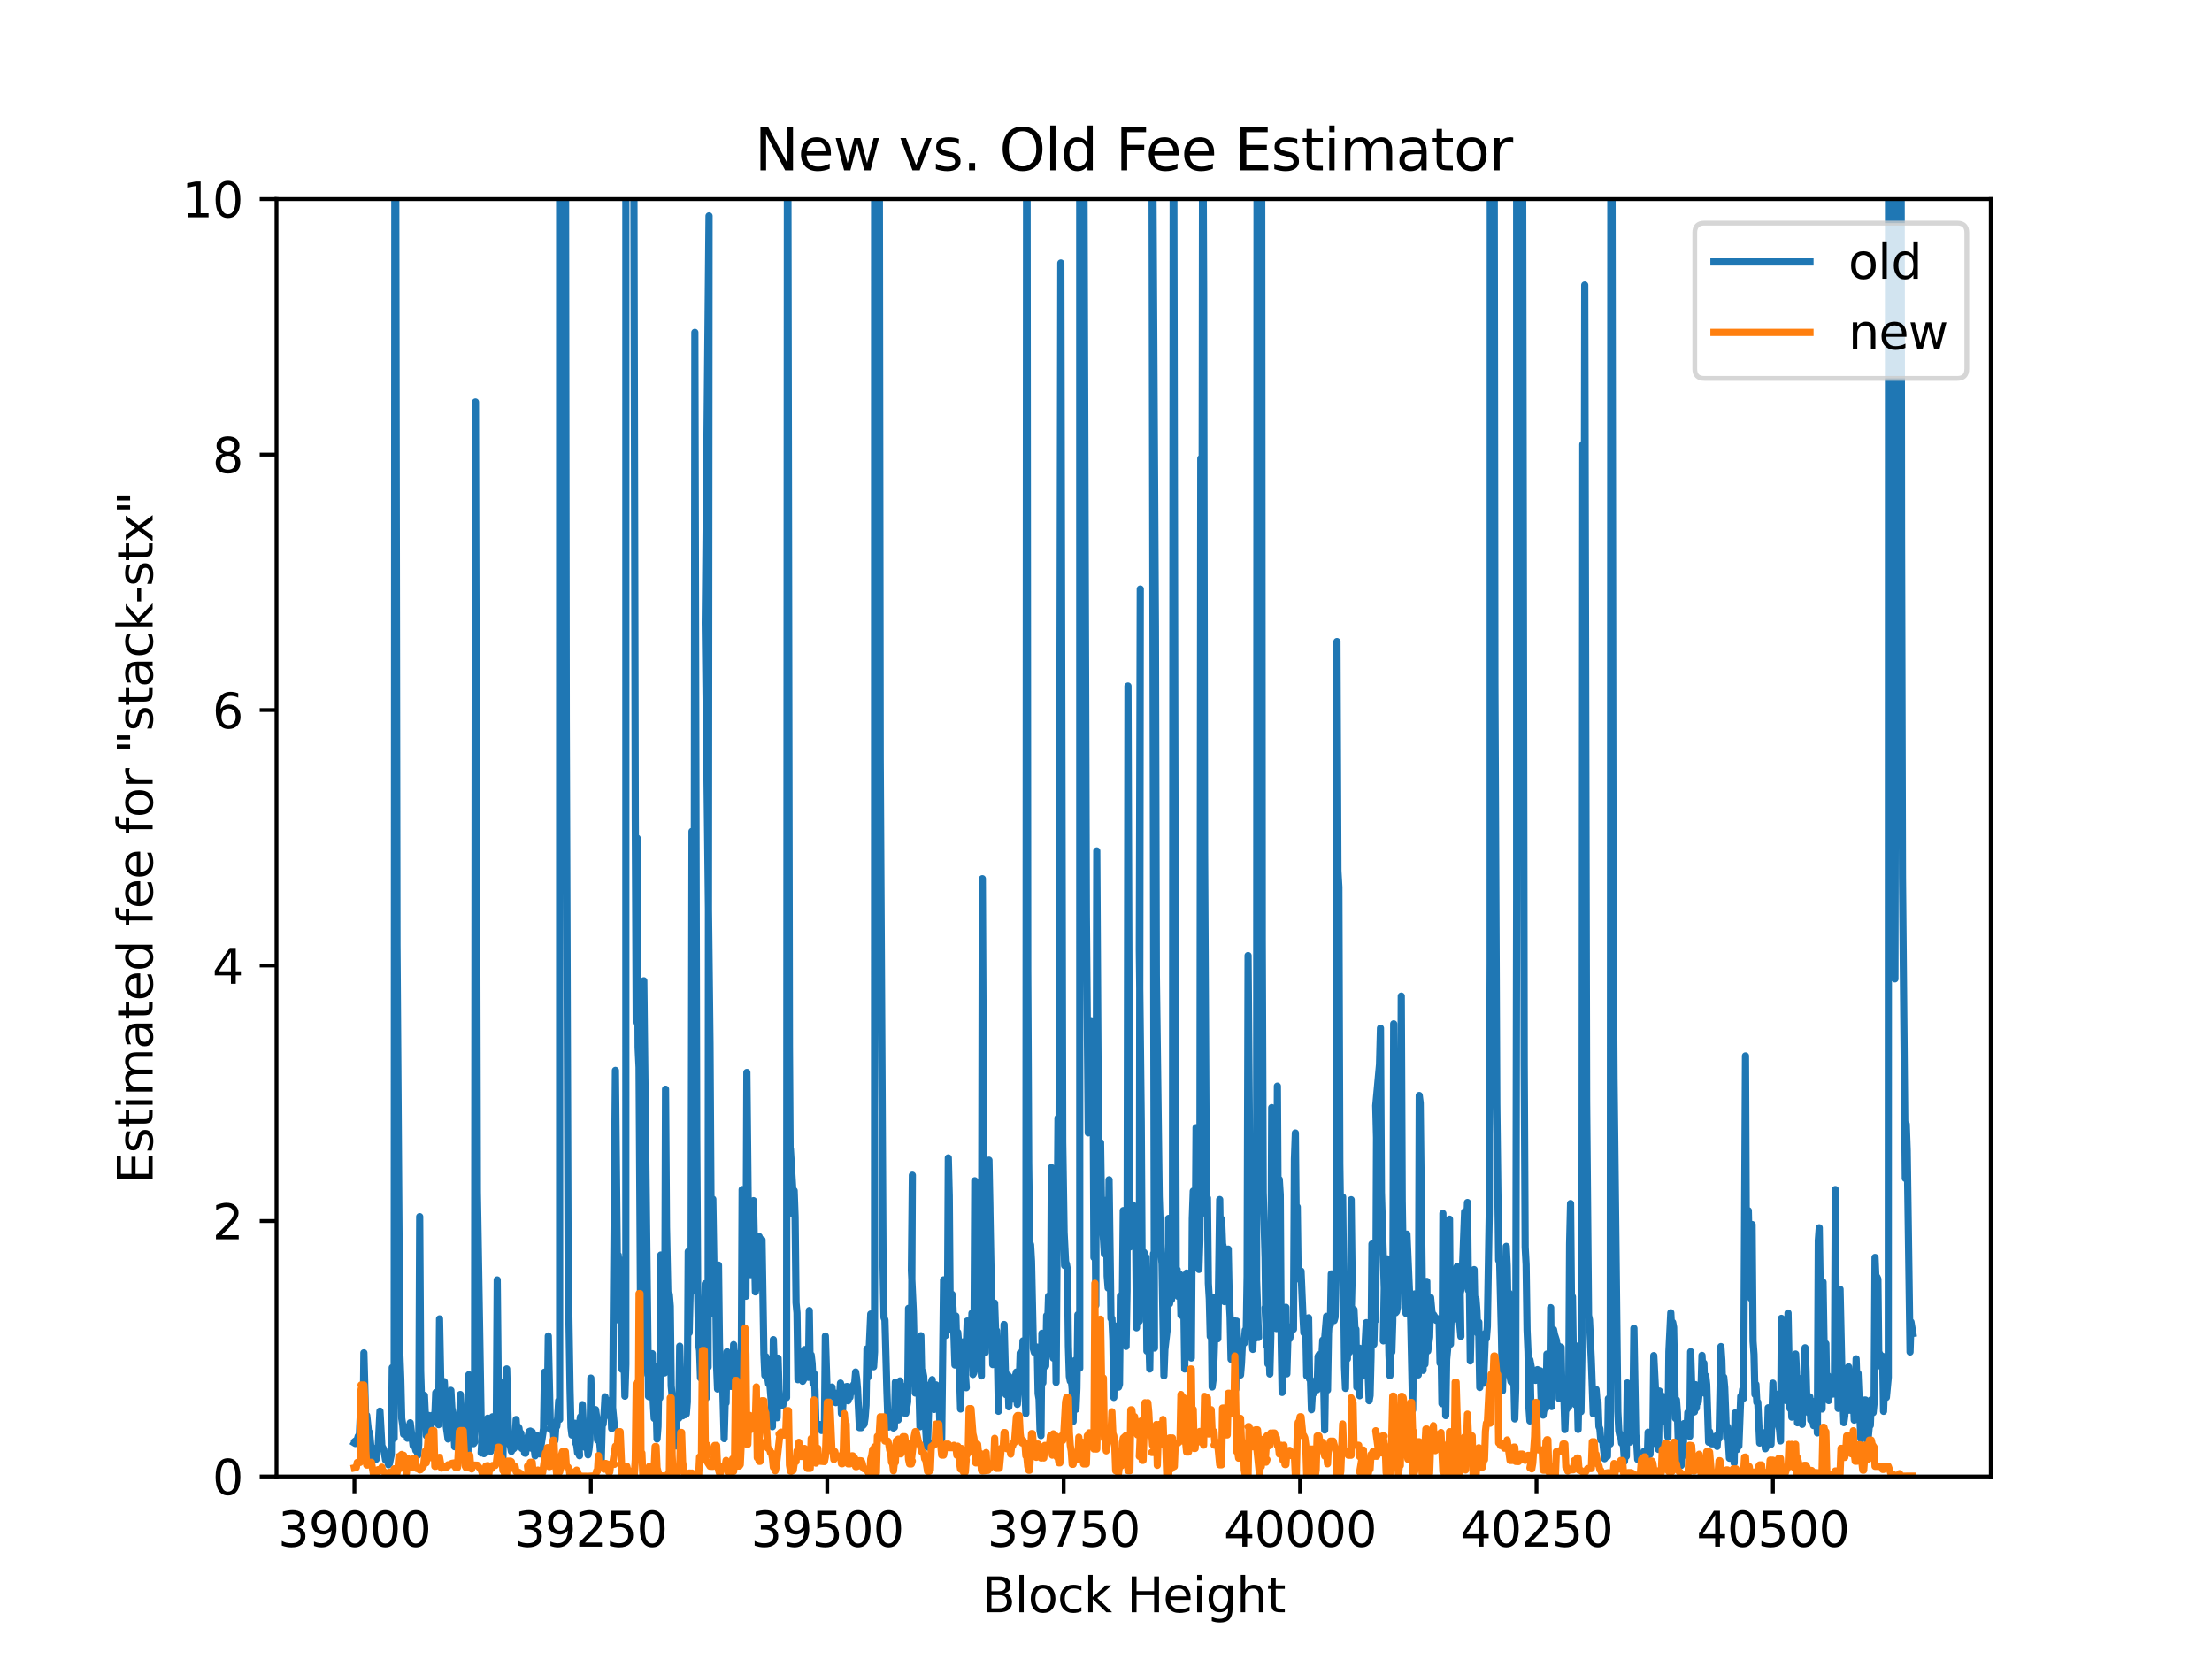 <?xml version="1.0" encoding="utf-8" standalone="no"?>
<!DOCTYPE svg PUBLIC "-//W3C//DTD SVG 1.1//EN"
  "http://www.w3.org/Graphics/SVG/1.1/DTD/svg11.dtd">
<svg height="345.6pt" version="1.1" viewBox="0 0 460.8 345.6" width="460.8pt" xmlns="http://www.w3.org/2000/svg" xmlns:xlink="http://www.w3.org/1999/xlink">
 <defs>
  <style type="text/css">*{stroke-linecap:butt;stroke-linejoin:round;}</style>
 </defs>
 <g id="figure_1">
  <g id="patch_1">
   <path d="M 0 345.6 
L 460.8 345.6 
L 460.8 0 
L 0 0 
z
" style="fill:#ffffff;"/>
  </g>
  <g id="axes_1">
   <g id="patch_2">
    <path d="M 57.6 307.584 
L 414.72 307.584 
L 414.72 41.472 
L 57.6 41.472 
z
" style="fill:#ffffff;"/>
   </g>
   <g id="matplotlib.axis_1">
    <g id="xtick_1">
     <g id="line2d_1">
      <defs>
       <path d="M 0 0 
L 0 3.5 
" id="m37220f00b1" style="stroke:#000000;stroke-width:0.8;"/>
      </defs>
      <g>
       <use style="stroke:#000000;stroke-width:0.8;" x="73.833" xlink:href="#m37220f00b1" y="307.584"/>
      </g>
     </g>
     <g id="text_1">
      <!-- 39000 -->
      <g transform="translate(57.926 322.182)scale(0.1 -0.1)">
       <defs>
        <path d="M 2597 2516 
Q 3050 2419 3304 2112 
Q 3559 1806 3559 1356 
Q 3559 666 3084 287 
Q 2609 -91 1734 -91 
Q 1441 -91 1130 -33 
Q 819 25 488 141 
L 488 750 
Q 750 597 1062 519 
Q 1375 441 1716 441 
Q 2309 441 2620 675 
Q 2931 909 2931 1356 
Q 2931 1769 2642 2001 
Q 2353 2234 1838 2234 
L 1294 2234 
L 1294 2753 
L 1863 2753 
Q 2328 2753 2575 2939 
Q 2822 3125 2822 3475 
Q 2822 3834 2567 4026 
Q 2313 4219 1838 4219 
Q 1578 4219 1281 4162 
Q 984 4106 628 3988 
L 628 4550 
Q 988 4650 1302 4700 
Q 1616 4750 1894 4750 
Q 2613 4750 3031 4423 
Q 3450 4097 3450 3541 
Q 3450 3153 3228 2886 
Q 3006 2619 2597 2516 
z
" id="DejaVuSans-33" transform="scale(0.016)"/>
        <path d="M 703 97 
L 703 672 
Q 941 559 1184 500 
Q 1428 441 1663 441 
Q 2288 441 2617 861 
Q 2947 1281 2994 2138 
Q 2813 1869 2534 1725 
Q 2256 1581 1919 1581 
Q 1219 1581 811 2004 
Q 403 2428 403 3163 
Q 403 3881 828 4315 
Q 1253 4750 1959 4750 
Q 2769 4750 3195 4129 
Q 3622 3509 3622 2328 
Q 3622 1225 3098 567 
Q 2575 -91 1691 -91 
Q 1453 -91 1209 -44 
Q 966 3 703 97 
z
M 1959 2075 
Q 2384 2075 2632 2365 
Q 2881 2656 2881 3163 
Q 2881 3666 2632 3958 
Q 2384 4250 1959 4250 
Q 1534 4250 1286 3958 
Q 1038 3666 1038 3163 
Q 1038 2656 1286 2365 
Q 1534 2075 1959 2075 
z
" id="DejaVuSans-39" transform="scale(0.016)"/>
        <path d="M 2034 4250 
Q 1547 4250 1301 3770 
Q 1056 3291 1056 2328 
Q 1056 1369 1301 889 
Q 1547 409 2034 409 
Q 2525 409 2770 889 
Q 3016 1369 3016 2328 
Q 3016 3291 2770 3770 
Q 2525 4250 2034 4250 
z
M 2034 4750 
Q 2819 4750 3233 4129 
Q 3647 3509 3647 2328 
Q 3647 1150 3233 529 
Q 2819 -91 2034 -91 
Q 1250 -91 836 529 
Q 422 1150 422 2328 
Q 422 3509 836 4129 
Q 1250 4750 2034 4750 
z
" id="DejaVuSans-30" transform="scale(0.016)"/>
       </defs>
       <use xlink:href="#DejaVuSans-33"/>
       <use x="63.623" xlink:href="#DejaVuSans-39"/>
       <use x="127.246" xlink:href="#DejaVuSans-30"/>
       <use x="190.869" xlink:href="#DejaVuSans-30"/>
       <use x="254.492" xlink:href="#DejaVuSans-30"/>
      </g>
     </g>
    </g>
    <g id="xtick_2">
     <g id="line2d_2">
      <g>
       <use style="stroke:#000000;stroke-width:0.8;" x="123.083" xlink:href="#m37220f00b1" y="307.584"/>
      </g>
     </g>
     <g id="text_2">
      <!-- 39250 -->
      <g transform="translate(107.176 322.182)scale(0.1 -0.1)">
       <defs>
        <path d="M 1228 531 
L 3431 531 
L 3431 0 
L 469 0 
L 469 531 
Q 828 903 1448 1529 
Q 2069 2156 2228 2338 
Q 2531 2678 2651 2914 
Q 2772 3150 2772 3378 
Q 2772 3750 2511 3984 
Q 2250 4219 1831 4219 
Q 1534 4219 1204 4116 
Q 875 4013 500 3803 
L 500 4441 
Q 881 4594 1212 4672 
Q 1544 4750 1819 4750 
Q 2544 4750 2975 4387 
Q 3406 4025 3406 3419 
Q 3406 3131 3298 2873 
Q 3191 2616 2906 2266 
Q 2828 2175 2409 1742 
Q 1991 1309 1228 531 
z
" id="DejaVuSans-32" transform="scale(0.016)"/>
        <path d="M 691 4666 
L 3169 4666 
L 3169 4134 
L 1269 4134 
L 1269 2991 
Q 1406 3038 1543 3061 
Q 1681 3084 1819 3084 
Q 2600 3084 3056 2656 
Q 3513 2228 3513 1497 
Q 3513 744 3044 326 
Q 2575 -91 1722 -91 
Q 1428 -91 1123 -41 
Q 819 9 494 109 
L 494 744 
Q 775 591 1075 516 
Q 1375 441 1709 441 
Q 2250 441 2565 725 
Q 2881 1009 2881 1497 
Q 2881 1984 2565 2268 
Q 2250 2553 1709 2553 
Q 1456 2553 1204 2497 
Q 953 2441 691 2322 
L 691 4666 
z
" id="DejaVuSans-35" transform="scale(0.016)"/>
       </defs>
       <use xlink:href="#DejaVuSans-33"/>
       <use x="63.623" xlink:href="#DejaVuSans-39"/>
       <use x="127.246" xlink:href="#DejaVuSans-32"/>
       <use x="190.869" xlink:href="#DejaVuSans-35"/>
       <use x="254.492" xlink:href="#DejaVuSans-30"/>
      </g>
     </g>
    </g>
    <g id="xtick_3">
     <g id="line2d_3">
      <g>
       <use style="stroke:#000000;stroke-width:0.8;" x="172.332" xlink:href="#m37220f00b1" y="307.584"/>
      </g>
     </g>
     <g id="text_3">
      <!-- 39500 -->
      <g transform="translate(156.426 322.182)scale(0.1 -0.1)">
       <use xlink:href="#DejaVuSans-33"/>
       <use x="63.623" xlink:href="#DejaVuSans-39"/>
       <use x="127.246" xlink:href="#DejaVuSans-35"/>
       <use x="190.869" xlink:href="#DejaVuSans-30"/>
       <use x="254.492" xlink:href="#DejaVuSans-30"/>
      </g>
     </g>
    </g>
    <g id="xtick_4">
     <g id="line2d_4">
      <g>
       <use style="stroke:#000000;stroke-width:0.8;" x="221.582" xlink:href="#m37220f00b1" y="307.584"/>
      </g>
     </g>
     <g id="text_4">
      <!-- 39750 -->
      <g transform="translate(205.676 322.182)scale(0.1 -0.1)">
       <defs>
        <path d="M 525 4666 
L 3525 4666 
L 3525 4397 
L 1831 0 
L 1172 0 
L 2766 4134 
L 525 4134 
L 525 4666 
z
" id="DejaVuSans-37" transform="scale(0.016)"/>
       </defs>
       <use xlink:href="#DejaVuSans-33"/>
       <use x="63.623" xlink:href="#DejaVuSans-39"/>
       <use x="127.246" xlink:href="#DejaVuSans-37"/>
       <use x="190.869" xlink:href="#DejaVuSans-35"/>
       <use x="254.492" xlink:href="#DejaVuSans-30"/>
      </g>
     </g>
    </g>
    <g id="xtick_5">
     <g id="line2d_5">
      <g>
       <use style="stroke:#000000;stroke-width:0.8;" x="270.832" xlink:href="#m37220f00b1" y="307.584"/>
      </g>
     </g>
     <g id="text_5">
      <!-- 40000 -->
      <g transform="translate(254.926 322.182)scale(0.1 -0.1)">
       <defs>
        <path d="M 2419 4116 
L 825 1625 
L 2419 1625 
L 2419 4116 
z
M 2253 4666 
L 3047 4666 
L 3047 1625 
L 3713 1625 
L 3713 1100 
L 3047 1100 
L 3047 0 
L 2419 0 
L 2419 1100 
L 313 1100 
L 313 1709 
L 2253 4666 
z
" id="DejaVuSans-34" transform="scale(0.016)"/>
       </defs>
       <use xlink:href="#DejaVuSans-34"/>
       <use x="63.623" xlink:href="#DejaVuSans-30"/>
       <use x="127.246" xlink:href="#DejaVuSans-30"/>
       <use x="190.869" xlink:href="#DejaVuSans-30"/>
       <use x="254.492" xlink:href="#DejaVuSans-30"/>
      </g>
     </g>
    </g>
    <g id="xtick_6">
     <g id="line2d_6">
      <g>
       <use style="stroke:#000000;stroke-width:0.8;" x="320.082" xlink:href="#m37220f00b1" y="307.584"/>
      </g>
     </g>
     <g id="text_6">
      <!-- 40250 -->
      <g transform="translate(304.175 322.182)scale(0.1 -0.1)">
       <use xlink:href="#DejaVuSans-34"/>
       <use x="63.623" xlink:href="#DejaVuSans-30"/>
       <use x="127.246" xlink:href="#DejaVuSans-32"/>
       <use x="190.869" xlink:href="#DejaVuSans-35"/>
       <use x="254.492" xlink:href="#DejaVuSans-30"/>
      </g>
     </g>
    </g>
    <g id="xtick_7">
     <g id="line2d_7">
      <g>
       <use style="stroke:#000000;stroke-width:0.8;" x="369.331" xlink:href="#m37220f00b1" y="307.584"/>
      </g>
     </g>
     <g id="text_7">
      <!-- 40500 -->
      <g transform="translate(353.425 322.182)scale(0.1 -0.1)">
       <use xlink:href="#DejaVuSans-34"/>
       <use x="63.623" xlink:href="#DejaVuSans-30"/>
       <use x="127.246" xlink:href="#DejaVuSans-35"/>
       <use x="190.869" xlink:href="#DejaVuSans-30"/>
       <use x="254.492" xlink:href="#DejaVuSans-30"/>
      </g>
     </g>
    </g>
    <g id="text_8">
     <!-- Block Height -->
     <g transform="translate(204.519 335.861)scale(0.1 -0.1)">
      <defs>
       <path d="M 1259 2228 
L 1259 519 
L 2272 519 
Q 2781 519 3026 730 
Q 3272 941 3272 1375 
Q 3272 1813 3026 2020 
Q 2781 2228 2272 2228 
L 1259 2228 
z
M 1259 4147 
L 1259 2741 
L 2194 2741 
Q 2656 2741 2882 2914 
Q 3109 3088 3109 3444 
Q 3109 3797 2882 3972 
Q 2656 4147 2194 4147 
L 1259 4147 
z
M 628 4666 
L 2241 4666 
Q 2963 4666 3353 4366 
Q 3744 4066 3744 3513 
Q 3744 3084 3544 2831 
Q 3344 2578 2956 2516 
Q 3422 2416 3680 2098 
Q 3938 1781 3938 1306 
Q 3938 681 3513 340 
Q 3088 0 2303 0 
L 628 0 
L 628 4666 
z
" id="DejaVuSans-42" transform="scale(0.016)"/>
       <path d="M 603 4863 
L 1178 4863 
L 1178 0 
L 603 0 
L 603 4863 
z
" id="DejaVuSans-6c" transform="scale(0.016)"/>
       <path d="M 1959 3097 
Q 1497 3097 1228 2736 
Q 959 2375 959 1747 
Q 959 1119 1226 758 
Q 1494 397 1959 397 
Q 2419 397 2687 759 
Q 2956 1122 2956 1747 
Q 2956 2369 2687 2733 
Q 2419 3097 1959 3097 
z
M 1959 3584 
Q 2709 3584 3137 3096 
Q 3566 2609 3566 1747 
Q 3566 888 3137 398 
Q 2709 -91 1959 -91 
Q 1206 -91 779 398 
Q 353 888 353 1747 
Q 353 2609 779 3096 
Q 1206 3584 1959 3584 
z
" id="DejaVuSans-6f" transform="scale(0.016)"/>
       <path d="M 3122 3366 
L 3122 2828 
Q 2878 2963 2633 3030 
Q 2388 3097 2138 3097 
Q 1578 3097 1268 2742 
Q 959 2388 959 1747 
Q 959 1106 1268 751 
Q 1578 397 2138 397 
Q 2388 397 2633 464 
Q 2878 531 3122 666 
L 3122 134 
Q 2881 22 2623 -34 
Q 2366 -91 2075 -91 
Q 1284 -91 818 406 
Q 353 903 353 1747 
Q 353 2603 823 3093 
Q 1294 3584 2113 3584 
Q 2378 3584 2631 3529 
Q 2884 3475 3122 3366 
z
" id="DejaVuSans-63" transform="scale(0.016)"/>
       <path d="M 581 4863 
L 1159 4863 
L 1159 1991 
L 2875 3500 
L 3609 3500 
L 1753 1863 
L 3688 0 
L 2938 0 
L 1159 1709 
L 1159 0 
L 581 0 
L 581 4863 
z
" id="DejaVuSans-6b" transform="scale(0.016)"/>
       <path id="DejaVuSans-20" transform="scale(0.016)"/>
       <path d="M 628 4666 
L 1259 4666 
L 1259 2753 
L 3553 2753 
L 3553 4666 
L 4184 4666 
L 4184 0 
L 3553 0 
L 3553 2222 
L 1259 2222 
L 1259 0 
L 628 0 
L 628 4666 
z
" id="DejaVuSans-48" transform="scale(0.016)"/>
       <path d="M 3597 1894 
L 3597 1613 
L 953 1613 
Q 991 1019 1311 708 
Q 1631 397 2203 397 
Q 2534 397 2845 478 
Q 3156 559 3463 722 
L 3463 178 
Q 3153 47 2828 -22 
Q 2503 -91 2169 -91 
Q 1331 -91 842 396 
Q 353 884 353 1716 
Q 353 2575 817 3079 
Q 1281 3584 2069 3584 
Q 2775 3584 3186 3129 
Q 3597 2675 3597 1894 
z
M 3022 2063 
Q 3016 2534 2758 2815 
Q 2500 3097 2075 3097 
Q 1594 3097 1305 2825 
Q 1016 2553 972 2059 
L 3022 2063 
z
" id="DejaVuSans-65" transform="scale(0.016)"/>
       <path d="M 603 3500 
L 1178 3500 
L 1178 0 
L 603 0 
L 603 3500 
z
M 603 4863 
L 1178 4863 
L 1178 4134 
L 603 4134 
L 603 4863 
z
" id="DejaVuSans-69" transform="scale(0.016)"/>
       <path d="M 2906 1791 
Q 2906 2416 2648 2759 
Q 2391 3103 1925 3103 
Q 1463 3103 1205 2759 
Q 947 2416 947 1791 
Q 947 1169 1205 825 
Q 1463 481 1925 481 
Q 2391 481 2648 825 
Q 2906 1169 2906 1791 
z
M 3481 434 
Q 3481 -459 3084 -895 
Q 2688 -1331 1869 -1331 
Q 1566 -1331 1297 -1286 
Q 1028 -1241 775 -1147 
L 775 -588 
Q 1028 -725 1275 -790 
Q 1522 -856 1778 -856 
Q 2344 -856 2625 -561 
Q 2906 -266 2906 331 
L 2906 616 
Q 2728 306 2450 153 
Q 2172 0 1784 0 
Q 1141 0 747 490 
Q 353 981 353 1791 
Q 353 2603 747 3093 
Q 1141 3584 1784 3584 
Q 2172 3584 2450 3431 
Q 2728 3278 2906 2969 
L 2906 3500 
L 3481 3500 
L 3481 434 
z
" id="DejaVuSans-67" transform="scale(0.016)"/>
       <path d="M 3513 2113 
L 3513 0 
L 2938 0 
L 2938 2094 
Q 2938 2591 2744 2837 
Q 2550 3084 2163 3084 
Q 1697 3084 1428 2787 
Q 1159 2491 1159 1978 
L 1159 0 
L 581 0 
L 581 4863 
L 1159 4863 
L 1159 2956 
Q 1366 3272 1645 3428 
Q 1925 3584 2291 3584 
Q 2894 3584 3203 3211 
Q 3513 2838 3513 2113 
z
" id="DejaVuSans-68" transform="scale(0.016)"/>
       <path d="M 1172 4494 
L 1172 3500 
L 2356 3500 
L 2356 3053 
L 1172 3053 
L 1172 1153 
Q 1172 725 1289 603 
Q 1406 481 1766 481 
L 2356 481 
L 2356 0 
L 1766 0 
Q 1100 0 847 248 
Q 594 497 594 1153 
L 594 3053 
L 172 3053 
L 172 3500 
L 594 3500 
L 594 4494 
L 1172 4494 
z
" id="DejaVuSans-74" transform="scale(0.016)"/>
      </defs>
      <use xlink:href="#DejaVuSans-42"/>
      <use x="68.604" xlink:href="#DejaVuSans-6c"/>
      <use x="96.387" xlink:href="#DejaVuSans-6f"/>
      <use x="157.568" xlink:href="#DejaVuSans-63"/>
      <use x="212.549" xlink:href="#DejaVuSans-6b"/>
      <use x="270.459" xlink:href="#DejaVuSans-20"/>
      <use x="302.246" xlink:href="#DejaVuSans-48"/>
      <use x="377.441" xlink:href="#DejaVuSans-65"/>
      <use x="438.965" xlink:href="#DejaVuSans-69"/>
      <use x="466.748" xlink:href="#DejaVuSans-67"/>
      <use x="530.225" xlink:href="#DejaVuSans-68"/>
      <use x="593.604" xlink:href="#DejaVuSans-74"/>
     </g>
    </g>
   </g>
   <g id="matplotlib.axis_2">
    <g id="ytick_1">
     <g id="line2d_8">
      <defs>
       <path d="M 0 0 
L -3.5 0 
" id="m4701d10ae6" style="stroke:#000000;stroke-width:0.8;"/>
      </defs>
      <g>
       <use style="stroke:#000000;stroke-width:0.8;" x="57.6" xlink:href="#m4701d10ae6" y="307.584"/>
      </g>
     </g>
     <g id="text_9">
      <!-- 0 -->
      <g transform="translate(44.237 311.383)scale(0.1 -0.1)">
       <use xlink:href="#DejaVuSans-30"/>
      </g>
     </g>
    </g>
    <g id="ytick_2">
     <g id="line2d_9">
      <g>
       <use style="stroke:#000000;stroke-width:0.8;" x="57.6" xlink:href="#m4701d10ae6" y="254.362"/>
      </g>
     </g>
     <g id="text_10">
      <!-- 2 -->
      <g transform="translate(44.237 258.161)scale(0.1 -0.1)">
       <use xlink:href="#DejaVuSans-32"/>
      </g>
     </g>
    </g>
    <g id="ytick_3">
     <g id="line2d_10">
      <g>
       <use style="stroke:#000000;stroke-width:0.8;" x="57.6" xlink:href="#m4701d10ae6" y="201.139"/>
      </g>
     </g>
     <g id="text_11">
      <!-- 4 -->
      <g transform="translate(44.237 204.938)scale(0.1 -0.1)">
       <use xlink:href="#DejaVuSans-34"/>
      </g>
     </g>
    </g>
    <g id="ytick_4">
     <g id="line2d_11">
      <g>
       <use style="stroke:#000000;stroke-width:0.8;" x="57.6" xlink:href="#m4701d10ae6" y="147.917"/>
      </g>
     </g>
     <g id="text_12">
      <!-- 6 -->
      <g transform="translate(44.237 151.716)scale(0.1 -0.1)">
       <defs>
        <path d="M 2113 2584 
Q 1688 2584 1439 2293 
Q 1191 2003 1191 1497 
Q 1191 994 1439 701 
Q 1688 409 2113 409 
Q 2538 409 2786 701 
Q 3034 994 3034 1497 
Q 3034 2003 2786 2293 
Q 2538 2584 2113 2584 
z
M 3366 4563 
L 3366 3988 
Q 3128 4100 2886 4159 
Q 2644 4219 2406 4219 
Q 1781 4219 1451 3797 
Q 1122 3375 1075 2522 
Q 1259 2794 1537 2939 
Q 1816 3084 2150 3084 
Q 2853 3084 3261 2657 
Q 3669 2231 3669 1497 
Q 3669 778 3244 343 
Q 2819 -91 2113 -91 
Q 1303 -91 875 529 
Q 447 1150 447 2328 
Q 447 3434 972 4092 
Q 1497 4750 2381 4750 
Q 2619 4750 2861 4703 
Q 3103 4656 3366 4563 
z
" id="DejaVuSans-36" transform="scale(0.016)"/>
       </defs>
       <use xlink:href="#DejaVuSans-36"/>
      </g>
     </g>
    </g>
    <g id="ytick_5">
     <g id="line2d_12">
      <g>
       <use style="stroke:#000000;stroke-width:0.8;" x="57.6" xlink:href="#m4701d10ae6" y="94.694"/>
      </g>
     </g>
     <g id="text_13">
      <!-- 8 -->
      <g transform="translate(44.237 98.494)scale(0.1 -0.1)">
       <defs>
        <path d="M 2034 2216 
Q 1584 2216 1326 1975 
Q 1069 1734 1069 1313 
Q 1069 891 1326 650 
Q 1584 409 2034 409 
Q 2484 409 2743 651 
Q 3003 894 3003 1313 
Q 3003 1734 2745 1975 
Q 2488 2216 2034 2216 
z
M 1403 2484 
Q 997 2584 770 2862 
Q 544 3141 544 3541 
Q 544 4100 942 4425 
Q 1341 4750 2034 4750 
Q 2731 4750 3128 4425 
Q 3525 4100 3525 3541 
Q 3525 3141 3298 2862 
Q 3072 2584 2669 2484 
Q 3125 2378 3379 2068 
Q 3634 1759 3634 1313 
Q 3634 634 3220 271 
Q 2806 -91 2034 -91 
Q 1263 -91 848 271 
Q 434 634 434 1313 
Q 434 1759 690 2068 
Q 947 2378 1403 2484 
z
M 1172 3481 
Q 1172 3119 1398 2916 
Q 1625 2713 2034 2713 
Q 2441 2713 2670 2916 
Q 2900 3119 2900 3481 
Q 2900 3844 2670 4047 
Q 2441 4250 2034 4250 
Q 1625 4250 1398 4047 
Q 1172 3844 1172 3481 
z
" id="DejaVuSans-38" transform="scale(0.016)"/>
       </defs>
       <use xlink:href="#DejaVuSans-38"/>
      </g>
     </g>
    </g>
    <g id="ytick_6">
     <g id="line2d_13">
      <g>
       <use style="stroke:#000000;stroke-width:0.8;" x="57.6" xlink:href="#m4701d10ae6" y="41.472"/>
      </g>
     </g>
     <g id="text_14">
      <!-- 10 -->
      <g transform="translate(37.875 45.271)scale(0.1 -0.1)">
       <defs>
        <path d="M 794 531 
L 1825 531 
L 1825 4091 
L 703 3866 
L 703 4441 
L 1819 4666 
L 2450 4666 
L 2450 531 
L 3481 531 
L 3481 0 
L 794 0 
L 794 531 
z
" id="DejaVuSans-31" transform="scale(0.016)"/>
       </defs>
       <use xlink:href="#DejaVuSans-31"/>
       <use x="63.623" xlink:href="#DejaVuSans-30"/>
      </g>
     </g>
    </g>
    <g id="text_15">
     <!-- Estimated fee for "stack-stx" -->
     <g transform="translate(31.795 246.544)rotate(-90)scale(0.1 -0.1)">
      <defs>
       <path d="M 628 4666 
L 3578 4666 
L 3578 4134 
L 1259 4134 
L 1259 2753 
L 3481 2753 
L 3481 2222 
L 1259 2222 
L 1259 531 
L 3634 531 
L 3634 0 
L 628 0 
L 628 4666 
z
" id="DejaVuSans-45" transform="scale(0.016)"/>
       <path d="M 2834 3397 
L 2834 2853 
Q 2591 2978 2328 3040 
Q 2066 3103 1784 3103 
Q 1356 3103 1142 2972 
Q 928 2841 928 2578 
Q 928 2378 1081 2264 
Q 1234 2150 1697 2047 
L 1894 2003 
Q 2506 1872 2764 1633 
Q 3022 1394 3022 966 
Q 3022 478 2636 193 
Q 2250 -91 1575 -91 
Q 1294 -91 989 -36 
Q 684 19 347 128 
L 347 722 
Q 666 556 975 473 
Q 1284 391 1588 391 
Q 1994 391 2212 530 
Q 2431 669 2431 922 
Q 2431 1156 2273 1281 
Q 2116 1406 1581 1522 
L 1381 1569 
Q 847 1681 609 1914 
Q 372 2147 372 2553 
Q 372 3047 722 3315 
Q 1072 3584 1716 3584 
Q 2034 3584 2315 3537 
Q 2597 3491 2834 3397 
z
" id="DejaVuSans-73" transform="scale(0.016)"/>
       <path d="M 3328 2828 
Q 3544 3216 3844 3400 
Q 4144 3584 4550 3584 
Q 5097 3584 5394 3201 
Q 5691 2819 5691 2113 
L 5691 0 
L 5113 0 
L 5113 2094 
Q 5113 2597 4934 2840 
Q 4756 3084 4391 3084 
Q 3944 3084 3684 2787 
Q 3425 2491 3425 1978 
L 3425 0 
L 2847 0 
L 2847 2094 
Q 2847 2600 2669 2842 
Q 2491 3084 2119 3084 
Q 1678 3084 1418 2786 
Q 1159 2488 1159 1978 
L 1159 0 
L 581 0 
L 581 3500 
L 1159 3500 
L 1159 2956 
Q 1356 3278 1631 3431 
Q 1906 3584 2284 3584 
Q 2666 3584 2933 3390 
Q 3200 3197 3328 2828 
z
" id="DejaVuSans-6d" transform="scale(0.016)"/>
       <path d="M 2194 1759 
Q 1497 1759 1228 1600 
Q 959 1441 959 1056 
Q 959 750 1161 570 
Q 1363 391 1709 391 
Q 2188 391 2477 730 
Q 2766 1069 2766 1631 
L 2766 1759 
L 2194 1759 
z
M 3341 1997 
L 3341 0 
L 2766 0 
L 2766 531 
Q 2569 213 2275 61 
Q 1981 -91 1556 -91 
Q 1019 -91 701 211 
Q 384 513 384 1019 
Q 384 1609 779 1909 
Q 1175 2209 1959 2209 
L 2766 2209 
L 2766 2266 
Q 2766 2663 2505 2880 
Q 2244 3097 1772 3097 
Q 1472 3097 1187 3025 
Q 903 2953 641 2809 
L 641 3341 
Q 956 3463 1253 3523 
Q 1550 3584 1831 3584 
Q 2591 3584 2966 3190 
Q 3341 2797 3341 1997 
z
" id="DejaVuSans-61" transform="scale(0.016)"/>
       <path d="M 2906 2969 
L 2906 4863 
L 3481 4863 
L 3481 0 
L 2906 0 
L 2906 525 
Q 2725 213 2448 61 
Q 2172 -91 1784 -91 
Q 1150 -91 751 415 
Q 353 922 353 1747 
Q 353 2572 751 3078 
Q 1150 3584 1784 3584 
Q 2172 3584 2448 3432 
Q 2725 3281 2906 2969 
z
M 947 1747 
Q 947 1113 1208 752 
Q 1469 391 1925 391 
Q 2381 391 2643 752 
Q 2906 1113 2906 1747 
Q 2906 2381 2643 2742 
Q 2381 3103 1925 3103 
Q 1469 3103 1208 2742 
Q 947 2381 947 1747 
z
" id="DejaVuSans-64" transform="scale(0.016)"/>
       <path d="M 2375 4863 
L 2375 4384 
L 1825 4384 
Q 1516 4384 1395 4259 
Q 1275 4134 1275 3809 
L 1275 3500 
L 2222 3500 
L 2222 3053 
L 1275 3053 
L 1275 0 
L 697 0 
L 697 3053 
L 147 3053 
L 147 3500 
L 697 3500 
L 697 3744 
Q 697 4328 969 4595 
Q 1241 4863 1831 4863 
L 2375 4863 
z
" id="DejaVuSans-66" transform="scale(0.016)"/>
       <path d="M 2631 2963 
Q 2534 3019 2420 3045 
Q 2306 3072 2169 3072 
Q 1681 3072 1420 2755 
Q 1159 2438 1159 1844 
L 1159 0 
L 581 0 
L 581 3500 
L 1159 3500 
L 1159 2956 
Q 1341 3275 1631 3429 
Q 1922 3584 2338 3584 
Q 2397 3584 2469 3576 
Q 2541 3569 2628 3553 
L 2631 2963 
z
" id="DejaVuSans-72" transform="scale(0.016)"/>
       <path d="M 1147 4666 
L 1147 2931 
L 616 2931 
L 616 4666 
L 1147 4666 
z
M 2328 4666 
L 2328 2931 
L 1797 2931 
L 1797 4666 
L 2328 4666 
z
" id="DejaVuSans-22" transform="scale(0.016)"/>
       <path d="M 313 2009 
L 1997 2009 
L 1997 1497 
L 313 1497 
L 313 2009 
z
" id="DejaVuSans-2d" transform="scale(0.016)"/>
       <path d="M 3513 3500 
L 2247 1797 
L 3578 0 
L 2900 0 
L 1881 1375 
L 863 0 
L 184 0 
L 1544 1831 
L 300 3500 
L 978 3500 
L 1906 2253 
L 2834 3500 
L 3513 3500 
z
" id="DejaVuSans-78" transform="scale(0.016)"/>
      </defs>
      <use xlink:href="#DejaVuSans-45"/>
      <use x="63.184" xlink:href="#DejaVuSans-73"/>
      <use x="115.283" xlink:href="#DejaVuSans-74"/>
      <use x="154.492" xlink:href="#DejaVuSans-69"/>
      <use x="182.275" xlink:href="#DejaVuSans-6d"/>
      <use x="279.688" xlink:href="#DejaVuSans-61"/>
      <use x="340.967" xlink:href="#DejaVuSans-74"/>
      <use x="380.176" xlink:href="#DejaVuSans-65"/>
      <use x="441.699" xlink:href="#DejaVuSans-64"/>
      <use x="505.176" xlink:href="#DejaVuSans-20"/>
      <use x="536.963" xlink:href="#DejaVuSans-66"/>
      <use x="572.168" xlink:href="#DejaVuSans-65"/>
      <use x="633.691" xlink:href="#DejaVuSans-65"/>
      <use x="695.215" xlink:href="#DejaVuSans-20"/>
      <use x="727.002" xlink:href="#DejaVuSans-66"/>
      <use x="762.207" xlink:href="#DejaVuSans-6f"/>
      <use x="823.389" xlink:href="#DejaVuSans-72"/>
      <use x="864.502" xlink:href="#DejaVuSans-20"/>
      <use x="896.289" xlink:href="#DejaVuSans-22"/>
      <use x="942.285" xlink:href="#DejaVuSans-73"/>
      <use x="994.385" xlink:href="#DejaVuSans-74"/>
      <use x="1033.594" xlink:href="#DejaVuSans-61"/>
      <use x="1094.873" xlink:href="#DejaVuSans-63"/>
      <use x="1149.854" xlink:href="#DejaVuSans-6b"/>
      <use x="1207.764" xlink:href="#DejaVuSans-2d"/>
      <use x="1243.848" xlink:href="#DejaVuSans-73"/>
      <use x="1295.947" xlink:href="#DejaVuSans-74"/>
      <use x="1335.156" xlink:href="#DejaVuSans-78"/>
      <use x="1394.336" xlink:href="#DejaVuSans-22"/>
     </g>
    </g>
   </g>
   <g id="line2d_14">
    <path clip-path="url(#pf8ffcbf53e)" d="M 73.833 300.593 
L 74.03 300.714 
L 73.833 300.333 
L 74.424 299.903 
L 74.621 299.195 
L 74.818 299.982 
L 75.212 291.383 
L 75.409 298.907 
L 75.212 302.669 
L 75.606 300.497 
L 75.803 281.817 
L 76.197 296.429 
L 76.394 294.857 
L 76.788 298.496 
L 76.985 298.411 
L 77.379 302.705 
L 77.576 304.251 
L 77.97 302.543 
L 78.167 302.841 
L 78.364 303.998 
L 78.561 301.501 
L 78.758 301.92 
L 79.152 293.965 
L 79.546 301.198 
L 79.94 301.955 
L 80.334 304.186 
L 80.531 303.465 
L 80.925 305.141 
L 81.122 304.917 
L 81.516 302.963 
L 81.713 284.897 
L 82.107 299.634 
L 82.27 -1 
M 82.375 -1 
L 82.698 196.794 
L 83.289 282.054 
L 83.486 287.186 
L 83.683 295.443 
L 83.88 296.718 
L 84.077 298.777 
L 84.471 297.403 
L 84.668 297.265 
L 84.865 299.61 
L 85.062 298.217 
L 85.259 298.078 
L 85.456 296.396 
L 86.047 301.142 
L 86.244 300.547 
L 86.638 302.195 
L 86.835 300.4 
L 87.032 303.149 
L 87.229 300.951 
L 87.426 253.451 
L 87.623 285.625 
L 87.82 291.903 
L 88.017 292.71 
L 88.214 295.91 
L 88.411 290.682 
L 88.805 299.067 
L 89.199 294.839 
L 89.396 299.012 
L 89.593 299.536 
L 89.987 294.864 
L 90.184 295.038 
L 90.381 296.116 
L 90.578 295.141 
L 90.775 290.132 
L 90.972 294.309 
L 91.366 296.789 
L 91.563 274.748 
L 91.957 295.086 
L 92.154 294.479 
L 92.351 289.206 
L 92.548 287.819 
L 92.745 291.14 
L 92.942 296.992 
L 93.336 299.776 
L 93.73 295.46 
L 93.927 289.64 
L 94.124 293.287 
L 94.321 294.348 
L 94.715 301.389 
L 94.912 300.974 
L 95.109 300.94 
L 95.503 298.797 
L 95.7 298.409 
L 95.897 290.499 
L 96.291 297.16 
L 96.488 298.538 
L 96.685 298.213 
L 96.882 297.04 
L 97.079 299.5 
L 97.276 300.437 
L 97.473 302.867 
L 97.67 286.38 
L 98.064 296.517 
L 98.261 294.529 
L 98.655 300.745 
L 98.852 300.443 
L 99.049 83.731 
L 99.443 248.335 
L 100.231 296.473 
L 100.428 299.295 
L 100.231 302.68 
L 100.428 300.784 
L 100.822 302.831 
L 101.019 301.633 
L 101.216 301.234 
L 101.413 295.836 
L 101.61 295.434 
L 101.807 298.436 
L 102.004 298.323 
L 102.201 302.361 
L 102.595 295.147 
L 102.989 301.582 
L 103.186 300.632 
L 103.383 297.538 
L 103.58 266.634 
L 103.777 286.64 
L 104.171 299.031 
L 104.565 304.48 
L 104.762 304.208 
L 104.959 287.948 
L 105.353 296.673 
L 105.55 285.172 
L 105.944 299.354 
L 106.141 300.856 
L 106.338 301.311 
L 106.535 302.353 
L 106.732 300.266 
L 106.929 301.859 
L 107.126 301.676 
L 107.323 299.944 
L 107.52 295.707 
L 107.717 298.568 
L 107.914 297.218 
L 108.111 297.477 
L 108.308 299.156 
L 108.505 298.528 
L 108.702 301.745 
L 108.899 299.911 
L 109.293 302.717 
L 109.49 302.754 
L 109.687 301.225 
L 109.884 301.711 
L 110.081 299.662 
L 109.884 299.679 
L 110.278 298.193 
L 110.475 298.118 
L 110.672 301.683 
L 110.869 298.306 
L 111.46 303.289 
L 111.657 302.926 
L 111.854 299.052 
L 112.051 300.327 
L 112.248 300.019 
L 112.445 302.878 
L 113.233 297.589 
L 113.43 285.849 
L 113.824 293.675 
L 114.021 292.746 
L 114.218 278.311 
L 114.612 295.828 
L 114.809 297.121 
L 114.612 297.768 
L 115.006 296.818 
L 115.203 296.343 
L 115.4 300.139 
L 115.597 300.096 
L 115.794 297.103 
L 115.991 297.129 
L 116.188 295.159 
L 116.385 291.785 
L 116.582 295.706 
L 116.588 -1 
M 117.761 -1 
L 117.961 149.872 
L 118.355 264.925 
L 118.749 289.403 
L 118.946 297.35 
L 119.143 298.955 
L 119.537 298.577 
L 119.734 296.49 
L 119.931 300.604 
L 120.128 301.059 
L 120.325 302.681 
L 120.522 299.315 
L 120.719 303.259 
L 120.522 298.199 
L 120.916 295.164 
L 121.113 300.08 
L 121.31 292.614 
L 121.704 301.224 
L 121.901 301.515 
L 122.098 300.201 
L 122.295 300.853 
L 122.492 303.075 
L 122.689 301.955 
L 122.886 300.06 
L 123.083 287.085 
L 123.28 295.082 
L 123.477 297.232 
L 123.871 296.711 
L 124.068 293.658 
L 124.265 295.098 
L 124.462 299.988 
L 124.659 298.281 
L 124.855 299.558 
L 125.249 304.424 
L 125.446 296.823 
L 125.643 296.68 
L 125.84 294.497 
L 126.037 290.981 
L 126.234 293.759 
L 126.431 293.759 
L 126.628 293.249 
L 126.825 294.893 
L 127.022 294.071 
L 127.219 291.658 
L 127.416 297.592 
L 127.613 293.877 
L 128.007 297.356 
L 127.613 293.185 
L 128.204 222.992 
L 128.598 262.234 
L 128.795 261.476 
L 128.992 275.053 
L 129.189 262.429 
L 129.583 285.267 
L 129.78 280.115 
L 129.977 281.409 
L 130.174 290.85 
L 130.371 284.23 
L 130.377 -1 
M 131.971 -1 
L 132.341 170.458 
L 132.538 213.042 
L 132.735 174.609 
L 132.932 218.237 
L 133.129 222.354 
L 133.523 286.462 
L 133.917 274.887 
L 134.114 204.319 
L 135.099 290.896 
L 135.296 291.002 
L 135.493 284.306 
L 135.69 287.654 
L 135.887 281.997 
L 136.084 292.097 
L 136.281 295.477 
L 136.478 284.608 
L 136.872 299.773 
L 137.069 297.194 
L 137.266 285.284 
L 137.463 291.227 
L 137.66 261.444 
L 138.054 273.01 
L 138.251 284.774 
L 138.448 286.015 
L 138.645 226.901 
L 138.842 255.592 
L 139.236 274.567 
L 139.433 269.665 
L 139.63 272.108 
L 139.827 288.703 
L 140.024 290.844 
L 140.221 297.54 
L 140.418 298.449 
L 140.615 298.402 
L 140.812 301.226 
L 141.009 295.223 
L 141.206 295.471 
L 141.403 295.471 
L 141.6 280.438 
L 141.797 287.605 
L 141.994 287.605 
L 142.191 294.948 
L 142.388 289.562 
L 142.585 288.515 
L 142.782 294.702 
L 142.979 294.552 
L 143.176 292.057 
L 143.373 260.729 
L 143.57 277.641 
L 143.767 269.185 
L 143.964 269.185 
L 144.161 173.19 
L 144.555 266.862 
L 144.752 69.243 
L 145.146 237.146 
L 145.343 269.326 
L 145.54 280.019 
L 145.737 281.332 
L 145.934 287.037 
L 146.131 284.184 
L 146.328 277.038 
L 146.525 281.04 
L 146.722 275.906 
L 146.919 267.411 
L 146.722 284.32 
L 147.116 291.254 
L 147.313 281.444 
L 147.51 284.795 
L 147.707 44.974 
L 146.919 129.766 
L 147.904 217.503 
L 148.101 249.261 
L 148.298 261.685 
L 148.495 249.805 
L 148.889 273.861 
L 149.086 268.325 
L 149.283 284.464 
L 149.48 289.364 
L 149.677 263.545 
L 149.874 279.733 
L 150.071 286.602 
L 150.268 285.627 
L 150.465 285.299 
L 150.859 299.694 
L 151.056 292.333 
L 151.253 292.27 
L 151.45 281.588 
L 151.647 283.935 
L 151.844 282.756 
L 152.238 288.812 
L 152.435 286.996 
L 152.632 288.854 
L 152.829 280.113 
L 153.026 283.554 
L 153.223 281.833 
L 153.617 298.768 
L 153.814 295.91 
L 154.011 296.234 
L 154.208 297.182 
L 154.405 289.673 
L 154.602 247.811 
L 154.799 266.898 
L 154.996 260.029 
L 155.193 263.463 
L 155.39 270.038 
L 155.587 223.411 
L 155.981 262.698 
L 156.178 263.006 
L 156.375 265.541 
L 156.572 256.218 
L 156.769 259.612 
L 156.966 250.123 
L 157.36 269.127 
L 157.557 267.849 
L 157.754 257.662 
L 157.951 263.394 
L 158.148 257.589 
L 158.345 260.492 
L 158.542 259.058 
L 158.148 258.36 
L 158.739 258.269 
L 159.133 282.042 
L 159.33 286.532 
L 159.527 282.602 
L 159.724 283.038 
L 159.921 286.942 
L 160.118 288.307 
L 160.315 287.442 
L 160.709 292.522 
L 160.906 297.211 
L 161.103 279.071 
L 161.497 290.823 
L 161.694 290.823 
L 161.891 295.346 
L 162.088 282.933 
L 162.285 289.517 
L 162.482 291.644 
L 162.285 291.175 
L 162.679 291.142 
L 162.876 291.541 
L 163.073 292.866 
L 163.27 291.113 
L 163.861 291.155 
L 164.056 -1 
M 164.063 -1 
L 164.452 218.197 
L 164.649 248.794 
L 165.043 252.78 
L 164.649 239.364 
L 165.24 249.323 
L 165.437 248.036 
L 165.634 253.524 
L 165.831 271.385 
L 166.028 273.508 
L 166.225 287.421 
L 166.422 284.95 
L 166.619 284.773 
L 166.816 287.075 
L 167.013 285.939 
L 167.21 287.749 
L 167.407 287.379 
L 167.604 281.147 
L 167.998 286.101 
L 168.392 286.927 
L 168.589 273.015 
L 168.786 286.255 
L 168.983 282.258 
L 169.18 284.016 
L 169.377 288.178 
L 169.574 286.097 
L 169.771 289.5 
L 169.968 296.718 
L 170.165 297.018 
L 170.559 296.793 
L 170.756 296.756 
L 170.953 297.726 
L 171.15 298.006 
L 171.347 297.713 
L 171.544 297.84 
L 171.741 297.777 
L 171.938 278.322 
L 172.332 290.881 
L 172.529 289.069 
L 172.726 289.975 
L 173.12 289.975 
L 173.317 288.955 
L 173.514 290.913 
L 173.908 290.209 
L 174.105 292.194 
L 174.499 290.595 
L 174.893 291.074 
L 175.09 288.124 
L 175.287 294.48 
L 175.484 294.48 
L 175.681 290.868 
L 175.878 289.497 
L 176.075 289.869 
L 175.878 288.976 
L 176.469 288.841 
L 176.666 291.803 
L 176.863 289.7 
L 177.06 291.074 
L 177.257 288.927 
L 177.454 290.009 
L 177.848 288.413 
L 178.045 288.237 
L 178.242 285.811 
L 178.439 287.097 
L 178.636 289.349 
L 179.03 297.404 
L 179.424 297.405 
L 179.621 296.411 
L 179.818 296.908 
L 180.015 296.659 
L 180.212 295.35 
L 180.409 292.733 
L 180.606 280.987 
L 180.803 286.928 
L 181.394 273.736 
L 181.591 278.499 
L 181.788 276.118 
L 181.985 284.722 
L 182.182 281.611 
L 182.197 -1 
M 183.126 -1 
L 183.364 158.241 
L 183.758 227.615 
L 183.955 263.361 
L 184.152 274.488 
L 184.349 274.978 
L 184.743 289.325 
L 184.94 294.963 
L 185.137 297.283 
L 185.334 296.123 
L 185.728 296.993 
L 186.122 297.485 
L 186.319 297.34 
L 186.516 287.918 
L 186.713 292.701 
L 187.107 295.802 
L 187.501 287.67 
L 187.698 289.495 
L 187.895 288.707 
L 188.092 289.101 
L 188.289 294.337 
L 188.486 294.289 
L 188.683 294.44 
L 189.077 292.018 
L 189.274 272.547 
L 189.471 285.622 
L 189.668 288.234 
L 189.865 283.673 
L 190.062 244.811 
L 189.865 264.641 
L 190.259 273.3 
L 190.653 290.194 
L 190.85 290.193 
L 191.047 283.09 
L 191.244 282.085 
L 191.638 297.221 
L 191.835 278.255 
L 192.032 287.757 
L 192.229 285.717 
L 192.426 286.742 
L 192.82 297.412 
L 193.017 300.631 
L 193.214 301.455 
L 193.411 300.273 
L 193.214 300.956 
L 193.608 288.527 
L 193.805 291.281 
L 194.002 288.064 
L 194.199 287.404 
L 194.396 292.613 
L 194.593 293.616 
L 194.79 289.231 
L 194.987 288.495 
L 195.184 291.824 
L 195.578 289.12 
L 195.775 296.196 
L 195.972 295.774 
L 196.169 299.717 
L 196.563 266.622 
L 196.957 278.225 
L 197.154 274.512 
L 197.351 277.219 
L 197.548 241.214 
L 197.745 249.092 
L 197.942 273.441 
L 198.139 275.334 
L 198.336 269.643 
L 198.533 272.555 
L 198.927 284.355 
L 199.124 274.153 
L 199.321 280.952 
L 199.518 277.552 
L 199.715 280.015 
L 200.109 293.524 
L 200.306 284.577 
L 200.503 288.25 
L 200.7 279.525 
L 200.897 284.991 
L 201.291 289.089 
L 201.094 286.156 
L 201.488 275.203 
L 201.882 282.761 
L 202.079 278.006 
L 202.276 280.494 
L 202.473 273.564 
L 202.67 286.336 
L 202.867 285.986 
L 203.064 245.969 
L 203.458 273.019 
L 203.655 275.176 
L 203.852 269.564 
L 204.049 285.313 
L 204.246 276.731 
L 204.443 286.628 
L 204.64 183.046 
L 205.034 261.799 
L 205.231 281.802 
L 205.428 261.23 
L 206.019 280.184 
L 206.216 251.705 
L 206.019 241.684 
L 206.807 284.263 
L 207.201 271.457 
L 207.398 277.354 
L 207.595 277.187 
L 207.792 283.373 
L 207.989 293.992 
L 208.186 288.527 
L 208.58 288.554 
L 208.777 287.209 
L 208.974 287.886 
L 209.171 275.918 
L 209.565 290.527 
L 209.762 290.043 
L 209.959 286.445 
L 210.156 293.071 
L 210.353 289.758 
L 210.55 288.816 
L 210.747 288.816 
L 210.944 287.773 
L 211.141 291.464 
L 211.338 286.757 
L 211.535 286.599 
L 211.732 285.829 
L 211.929 292.555 
L 212.126 289.192 
L 212.323 288.1 
L 212.52 281.865 
L 212.717 288.92 
L 212.914 285.521 
L 213.111 279.323 
L 213.702 294.464 
L 213.878 -1 
M 213.928 -1 
L 214.096 202.095 
L 214.293 242.286 
L 214.49 258.877 
L 214.687 259.265 
L 214.884 262.749 
L 215.278 281.014 
L 215.475 281.746 
L 215.672 280.513 
L 215.869 281.495 
L 216.066 280.633 
L 216.263 290.328 
L 216.46 291.482 
L 216.657 298.009 
L 216.854 299.065 
L 217.051 277.756 
L 217.248 288.065 
L 217.445 278.652 
L 217.642 278.203 
L 217.839 284.547 
L 218.036 274.059 
L 218.233 276.131 
L 218.43 270.003 
L 218.627 282.072 
L 218.824 280.481 
L 219.021 243.216 
L 219.218 274.638 
L 219.415 282.916 
L 219.809 272.778 
L 220.006 287.981 
L 220.4 232.915 
L 220.597 251.858 
L 220.991 54.794 
L 221.385 237.942 
L 221.779 263.649 
L 221.582 254.904 
L 221.976 262.833 
L 222.173 263.392 
L 222.37 264.613 
L 222.567 280.442 
L 222.764 286.741 
L 222.961 287.724 
L 223.158 287.347 
L 223.355 289.348 
L 223.552 296.113 
L 223.749 285.872 
L 223.946 283.386 
L 224.143 293.585 
L 224.34 289.205 
L 224.537 273.872 
L 224.931 285.022 
L 224.924 -1 
M 225.9 -1 
L 225.719 9.048 
L 226.31 190.658 
L 226.704 235.995 
L 227.098 215.984 
L 227.295 212.625 
L 227.689 222.775 
L 227.886 261.958 
L 228.083 245.807 
L 228.28 271.902 
L 228.477 177.267 
L 228.871 244.539 
L 229.068 253.94 
L 229.265 238.013 
L 229.462 251.568 
L 230.053 261.184 
L 230.447 250.026 
L 230.644 265.84 
L 230.841 268.32 
L 231.038 245.773 
L 231.432 274.658 
L 231.629 274.658 
L 231.826 279.047 
L 232.023 291.116 
L 232.22 278.538 
L 232.614 276.257 
L 232.811 288.374 
L 233.008 288.966 
L 233.205 288.389 
L 233.402 269.979 
L 233.599 275.444 
L 233.796 272.712 
L 233.993 252.187 
L 234.19 257.229 
L 234.387 259.146 
L 234.584 280.476 
L 234.781 268.852 
L 234.978 142.908 
L 235.372 259.769 
L 235.569 257.532 
L 235.766 258.651 
L 235.963 251.001 
L 236.357 257.638 
L 236.554 254.307 
L 236.751 276.607 
L 236.948 267.387 
L 237.145 274.832 
L 237.342 275.231 
L 237.539 122.693 
L 237.342 197.805 
L 237.736 233.638 
L 237.933 266.162 
L 238.13 265.642 
L 238.327 260.911 
L 238.524 267.493 
L 238.721 261.837 
L 238.918 281.459 
L 239.115 275.465 
L 239.312 278.494 
L 239.509 285.189 
L 239.706 271.672 
L 239.903 267.774 
L 240.1 271.702 
L 240.297 261.144 
L 240.494 280.822 
L 239.92 -1 
M 239.951 -1 
L 240.691 130.658 
L 240.888 203.224 
L 241.479 249.197 
L 241.873 260.849 
L 242.07 263.336 
L 242.464 286.61 
L 242.661 281.166 
L 243.252 275.983 
L 243.449 253.823 
L 243.646 271.594 
L 243.843 269.525 
L 244.04 270.763 
L 244.237 268.081 
L 244.424 -1 
M 244.455 -1 
L 244.828 200.903 
L 245.025 264.716 
L 245.222 264.483 
L 245.419 270.057 
L 245.616 266.74 
L 245.813 265.495 
L 246.01 273.986 
L 246.207 273.332 
L 246.404 268.641 
L 246.601 271.294 
L 246.798 285.187 
L 247.192 265.209 
L 247.389 273.843 
L 247.586 272.322 
L 247.98 266.358 
L 248.177 282.892 
L 248.374 253.886 
L 248.571 248.123 
L 248.965 263.886 
L 249.162 234.917 
L 249.359 252.251 
L 249.753 264.451 
L 249.95 258.351 
L 250.147 95.506 
L 250.344 170.833 
L 250.541 12.415 
L 250.738 61.143 
L 250.935 177.292 
L 251.329 252.965 
L 251.526 249.562 
L 251.723 267.355 
L 251.92 270.598 
L 252.117 278.404 
L 252.314 271.806 
L 252.511 288.936 
L 252.708 287.412 
L 252.905 282.816 
L 253.299 270.429 
L 252.905 270.343 
L 253.693 278.884 
L 254.087 249.891 
L 254.284 262.841 
L 254.481 253.969 
L 254.678 259.109 
L 254.875 259.914 
L 255.072 271.146 
L 255.269 265.529 
L 255.466 268.339 
L 255.663 266.937 
L 255.86 260.223 
L 256.057 270.4 
L 256.254 274.373 
L 256.451 283.166 
L 256.648 276.301 
L 256.845 281.858 
L 257.042 275.064 
L 257.239 278.771 
L 257.436 289.415 
L 257.633 275.229 
L 258.027 284.711 
L 258.224 281.55 
L 258.421 286.436 
L 258.618 283.993 
L 258.815 279.812 
L 259.012 279.273 
L 259.209 279.787 
L 259.406 277.08 
L 259.603 278.351 
L 259.8 265.93 
L 259.997 199.059 
L 260.391 250.268 
L 260.785 278.397 
L 260.982 281.098 
L 261.179 275.655 
L 260.982 270.67 
L 261.376 272.368 
L 261.573 278.743 
L 261.77 274.772 
L 262.164 278.625 
L 261.77 266.632 
L 261.883 -1 
M 262.807 -1 
L 262.952 195.861 
L 263.149 248.375 
L 263.543 262.111 
L 263.74 278.72 
L 263.937 280.498 
L 263.543 272.374 
L 263.937 271.587 
L 264.134 284.122 
L 264.331 280.125 
L 264.528 286.232 
L 264.725 278.516 
L 264.922 230.744 
L 265.119 254.683 
L 265.316 260.855 
L 265.513 274.696 
L 265.71 267.793 
L 265.907 276.762 
L 266.104 226.268 
L 266.301 258.731 
L 266.498 245.689 
L 266.695 248.887 
L 266.892 279.318 
L 267.089 290.077 
L 267.68 275.269 
L 267.877 272.333 
L 268.074 286.197 
L 268.271 279.265 
L 268.468 277.022 
L 268.665 278.856 
L 268.862 277.939 
L 269.059 276.348 
L 269.256 276.348 
L 269.453 276.908 
L 269.65 241.428 
L 269.847 236.026 
L 270.044 256.687 
L 270.241 251.423 
L 270.438 266.405 
L 271.029 264.803 
L 271.423 274.065 
L 271.62 277.644 
L 271.817 276.078 
L 272.014 276.852 
L 272.211 286.622 
L 272.408 282.681 
L 272.605 274.528 
L 272.802 287.294 
L 272.999 287.41 
L 273.196 293.671 
L 273.393 290.313 
L 273.787 290.162 
L 273.984 288.652 
L 274.378 289.521 
L 274.575 282.576 
L 274.772 282.233 
L 274.969 286.316 
L 275.166 282.958 
L 275.363 282.717 
L 275.56 279.173 
L 275.954 297.907 
L 276.151 284.354 
L 275.954 278.84 
L 276.348 274.213 
L 276.545 289.586 
L 276.742 277.841 
L 276.939 274.321 
L 277.136 276.042 
L 277.333 265.375 
L 277.53 270.503 
L 277.727 267.88 
L 277.924 275.104 
L 278.121 274.368 
L 278.318 266.454 
L 278.515 133.642 
L 278.712 181.377 
L 278.909 184.793 
L 279.106 242.427 
L 279.303 256.614 
L 279.5 254.35 
L 279.697 249.333 
L 280.091 284.733 
L 280.288 289.229 
L 280.485 277.317 
L 280.682 283.088 
L 280.879 274.247 
L 281.076 281.737 
L 281.273 279.527 
L 281.47 249.922 
L 281.667 266.2 
L 281.47 274.339 
L 281.864 274.985 
L 282.061 272.815 
L 282.258 276.905 
L 282.455 276.905 
L 282.652 288.993 
L 282.849 288.993 
L 283.046 284.119 
L 283.243 290.757 
L 283.44 281.222 
L 283.637 283.141 
L 283.243 280.875 
L 284.031 286.457 
L 284.622 275.535 
L 285.213 291.794 
L 285.41 290.715 
L 285.607 282.615 
L 285.804 259.152 
L 286.198 280.053 
L 286.395 272.233 
L 286.592 275.018 
L 286.789 230.205 
L 286.986 252.33 
L 287.183 254.028 
L 286.592 230.334 
L 287.38 221.744 
L 287.577 214.192 
L 287.774 248.335 
L 288.365 268.4 
L 288.168 279.328 
L 288.562 278.597 
L 288.759 277.401 
L 288.956 262.233 
L 289.35 282.3 
L 289.547 286.573 
L 289.744 271.438 
L 289.941 281.661 
L 290.138 275.191 
L 290.335 213.279 
L 290.729 273.477 
L 290.926 273.244 
L 291.123 272.345 
L 291.32 240.536 
L 291.714 260.025 
L 291.911 207.507 
L 292.108 250.172 
L 292.305 262.901 
L 292.502 263.426 
L 292.699 271.778 
L 292.896 273.623 
L 293.093 257.097 
L 293.881 275.03 
L 294.275 293.725 
L 294.669 269.564 
L 294.866 281.929 
L 295.063 279.59 
L 295.26 284.653 
L 295.457 286.415 
L 295.654 228.206 
L 295.851 229.772 
L 296.245 264.166 
L 296.442 285.475 
L 296.639 280.557 
L 296.836 284.185 
L 297.033 279.908 
L 297.23 266.937 
L 297.427 281.443 
L 297.821 278.537 
L 298.018 270.286 
L 298.412 274.484 
L 298.609 273.835 
L 298.806 274.159 
L 299.2 275.056 
L 299.397 274.689 
L 299.594 275.079 
L 299.791 275.068 
L 299.988 283.947 
L 300.185 279.507 
L 300.382 292.403 
L 300.579 252.778 
L 300.973 276.591 
L 301.17 294.903 
L 301.367 283.2 
L 301.564 281.068 
L 301.958 253.974 
L 302.155 280.02 
L 302.352 271.985 
L 302.549 273.047 
L 302.746 267.148 
L 302.943 274.813 
L 303.534 263.867 
L 303.731 267.265 
L 304.125 265.608 
L 304.322 278.401 
L 303.731 271.697 
L 304.519 267.824 
L 305.11 252.419 
L 305.307 262.156 
L 305.701 250.501 
L 305.898 268.794 
L 306.095 266.958 
L 306.292 283.509 
L 306.489 274.666 
L 306.883 269.682 
L 307.08 264.485 
L 307.277 274.007 
L 307.474 270.553 
L 307.671 273.091 
L 307.868 277.785 
L 308.065 275.438 
L 308.262 289.041 
L 308.065 278.093 
L 308.459 287.678 
L 308.656 285.346 
L 308.853 278.073 
L 309.05 288.163 
L 309.444 277.74 
L 309.641 278.864 
L 309.838 276.352 
L 310.232 252.872 
L 310.429 200.645 
L 310.46 -1 
M 311.221 -1 
L 311.414 142.59 
L 311.808 230.055 
L 312.202 262.558 
L 312.399 262.54 
L 312.793 278.659 
L 312.99 289.747 
L 313.187 282.689 
L 313.384 265.846 
L 313.581 267.696 
L 313.778 259.645 
L 313.975 263.671 
L 314.172 275.076 
L 314.369 269.373 
L 314.566 286.805 
L 314.763 287.821 
L 314.96 287.313 
L 315.354 287.313 
L 315.551 295.588 
L 315.748 289.284 
L 315.945 187.437 
L 315.949 -1 
M 317.127 -1 
L 317.521 221.845 
L 317.718 259.794 
L 317.915 263.446 
L 318.112 277.079 
L 318.309 281.626 
L 318.506 293.221 
L 318.703 296.009 
L 318.9 292.558 
L 318.703 283.267 
L 319.491 287.513 
L 319.688 287.362 
L 319.885 287.556 
L 320.279 285.322 
L 320.476 285.694 
L 320.673 285.516 
L 320.87 285.564 
L 321.067 292.075 
L 321.264 288.753 
L 321.461 294.794 
L 321.658 293.435 
L 321.855 293.262 
L 322.052 293.349 
L 322.249 282.075 
L 322.643 291.455 
L 322.84 292.402 
L 323.037 272.41 
L 323.234 293.019 
L 323.431 279.423 
L 323.628 276.961 
L 323.825 277.972 
L 324.219 279.207 
L 324.416 280.973 
L 324.613 280.319 
L 324.81 291.375 
L 325.007 281.088 
L 325.204 280.643 
L 325.401 291.132 
L 325.795 291.098 
L 325.992 297.805 
L 326.189 292.735 
L 326.386 293.557 
L 326.583 292.362 
L 326.78 293.097 
L 326.977 259.09 
L 327.174 250.724 
L 327.371 271.896 
L 327.568 270.137 
L 327.765 283.237 
L 327.962 282.857 
L 328.159 292.623 
L 328.356 280.394 
L 328.75 297.789 
L 328.947 287.871 
L 329.341 294.081 
L 329.538 282.441 
L 329.735 92.554 
L 329.932 184.73 
L 330.129 59.372 
L 330.523 229.532 
L 330.917 274.018 
L 331.114 274.944 
L 331.508 283.532 
L 331.902 294.522 
L 332.099 294.522 
L 332.296 293.763 
L 332.493 289.441 
L 332.69 291.981 
L 332.887 291.982 
L 333.084 297.186 
L 333.281 297.648 
L 333.478 299.963 
L 333.872 300.268 
L 334.266 303.883 
L 334.463 303.557 
L 334.66 299.753 
L 334.857 303.373 
L 335.054 291.359 
L 335.251 298.159 
L 335.448 300.804 
L 335.589 -1 
M 335.759 -1 
L 336.039 192.066 
L 336.236 224.718 
L 337.024 294.07 
L 337.221 298.019 
L 337.418 298.944 
L 337.615 298.944 
L 337.812 300.652 
L 338.009 299.798 
L 338.206 301.412 
L 338.403 304.432 
L 338.6 302.322 
L 338.797 303.377 
L 338.994 288.1 
L 339.388 298.989 
L 339.585 300.419 
L 339.782 299.53 
L 339.979 299.174 
L 340.176 293.927 
L 340.373 276.698 
L 340.767 298.847 
L 340.964 300.604 
L 341.161 304.04 
L 341.358 303.719 
L 341.555 303.735 
L 341.752 303.88 
L 342.146 302.993 
L 342.343 303.251 
L 342.54 302.303 
L 342.737 304.559 
L 342.934 305.312 
L 343.131 304.852 
L 343.328 298.361 
L 343.722 302.988 
L 343.919 298.825 
L 344.116 300.864 
L 344.313 299.814 
L 344.51 282.397 
L 345.495 301.95 
L 345.692 289.788 
L 345.889 290.491 
L 346.086 296.22 
L 346.283 294.603 
L 346.48 290.93 
L 346.677 294.352 
L 346.874 293.26 
L 347.071 291.066 
L 347.465 299.402 
L 347.661 281.537 
L 348.055 273.471 
L 348.252 277.504 
L 348.449 275.487 
L 348.646 276.503 
L 349.04 295.486 
L 349.237 291.618 
L 349.434 294.257 
L 349.631 301.157 
L 349.828 303.837 
L 350.025 303.113 
L 350.222 305.283 
L 350.419 301.451 
L 350.616 303.3 
L 350.813 296.555 
L 351.01 298.722 
L 351.404 298.672 
L 351.601 294.241 
L 351.995 299.226 
L 352.192 281.588 
L 352.586 294.316 
L 352.783 293.617 
L 352.98 294.114 
L 353.177 288.443 
L 353.374 293.32 
L 353.571 290.882 
L 353.768 292.101 
L 353.965 290.227 
L 354.162 289.909 
L 354.359 289.36 
L 354.556 282.358 
L 354.753 286.033 
L 354.95 283.972 
L 355.147 290.26 
L 355.344 286.613 
L 355.541 288.436 
L 355.935 300.44 
L 356.132 298.234 
L 356.526 300.768 
L 356.92 300.768 
L 357.511 299.134 
L 357.708 301.323 
L 357.905 298.787 
L 358.102 299.678 
L 358.496 280.518 
L 358.693 283.4 
L 358.89 290.384 
L 359.087 286.892 
L 359.284 289.043 
L 359.678 299.478 
L 359.875 297.222 
L 360.269 303.782 
L 360.466 303.481 
L 360.663 303.631 
L 360.86 300.793 
L 361.254 304.795 
L 361.451 294.341 
L 361.845 301.982 
L 362.042 300.775 
L 362.239 301.25 
L 362.633 290.875 
L 362.83 291.034 
L 363.027 289.423 
L 363.224 291.281 
L 363.618 219.96 
L 363.815 262.466 
L 364.012 269.5 
L 364.209 252.199 
L 364.603 270.161 
L 364.8 270.534 
L 364.997 255.09 
L 365.194 279.42 
L 365.391 282.133 
L 365.588 290.494 
L 365.785 288.404 
L 365.982 292.136 
L 366.179 292.105 
L 366.573 300.618 
L 366.77 298.327 
L 366.967 298.328 
L 367.361 299.26 
L 367.558 299.26 
L 367.755 301.808 
L 367.952 300.495 
L 368.149 301.222 
L 368.346 293.274 
L 368.543 297.465 
L 368.74 295.37 
L 368.937 300.896 
L 369.331 288.132 
L 369.528 295.247 
L 369.725 290.431 
L 369.922 292.264 
L 370.119 291.729 
L 370.316 290.452 
L 370.513 297.016 
L 370.71 297.835 
L 370.907 300.179 
L 371.104 274.639 
L 371.301 286.897 
L 371.498 289.045 
L 371.695 288.46 
L 371.892 288.389 
L 372.089 291.772 
L 372.483 273.531 
L 372.877 293.4 
L 373.074 289.558 
L 373.271 295.224 
L 373.665 292.968 
L 373.862 284.23 
L 374.059 282.071 
L 374.256 285.94 
L 374.453 296.396 
L 374.65 293.637 
L 374.847 294.3 
L 375.044 293.61 
L 375.241 296.359 
L 375.438 296.717 
L 375.635 286.905 
L 375.832 290.109 
L 376.029 280.77 
L 376.226 285.29 
L 376.423 292.781 
L 376.62 292.333 
L 376.817 294.335 
L 377.014 290.991 
L 377.211 295.86 
L 377.408 291.823 
L 377.605 295.493 
L 377.802 296.98 
L 377.999 296.237 
L 378.196 296.609 
L 378.393 292.51 
L 378.59 298.508 
L 378.787 258.413 
L 378.984 255.772 
L 379.575 293.527 
L 379.772 267.08 
L 379.969 279.047 
L 380.166 280.762 
L 380.363 279.904 
L 380.56 291.077 
L 380.757 286.565 
L 380.954 291.769 
L 381.151 289.167 
L 381.348 289.167 
L 381.545 290.468 
L 381.742 289.135 
L 381.939 290.399 
L 382.136 289.656 
L 382.333 247.804 
L 382.53 277.238 
L 382.727 280.102 
L 382.924 293.391 
L 383.121 292.021 
L 383.318 268.559 
L 383.712 286.59 
L 384.106 296.364 
L 384.303 294.949 
L 384.697 285.088 
L 384.894 293.825 
L 385.091 284.728 
L 385.288 287.566 
L 385.485 293.782 
L 385.682 290.6 
L 386.076 290.6 
L 386.273 295.842 
L 386.47 292.14 
L 386.667 283.058 
L 386.864 289.071 
L 387.061 286.065 
L 387.652 299.724 
L 387.849 294.078 
L 388.046 299.051 
L 388.243 296.243 
L 388.44 291.661 
L 388.637 291.661 
L 389.031 301.153 
L 389.425 296.934 
L 389.622 296.934 
L 389.819 291.609 
L 390.213 294.272 
L 390.41 292.231 
L 390.607 261.947 
L 390.804 266.689 
L 391.001 266.016 
L 391.198 266.458 
L 391.395 283.715 
L 391.592 282.025 
L 391.986 284.809 
L 392.183 282.545 
L 392.38 294.003 
L 392.577 288.317 
L 392.774 288.217 
L 392.971 291.11 
L 393.365 286.929 
L 393.428 -1 
M 393.914 -1 
L 393.956 44.272 
L 394.35 138.1 
L 394.547 159.82 
L 394.744 203.916 
L 394.941 110.133 
L 394.958 -1 
M 396.001 -1 
L 396.123 111.649 
L 396.32 182.778 
L 396.911 245.476 
L 397.108 234.194 
L 397.305 239.645 
L 397.896 281.643 
L 398.093 275.397 
L 398.487 277.78 
L 398.487 277.78 
" style="fill:none;stroke:#1f77b4;stroke-linecap:square;stroke-width:1.5;"/>
   </g>
   <g id="line2d_15">
    <path clip-path="url(#pf8ffcbf53e)" d="M 73.833 305.797 
L 74.227 305.71 
L 74.424 304.657 
L 75.015 304.657 
L 75.212 289.513 
L 75.409 288.517 
L 75.212 288.517 
L 75.803 288.517 
L 76 291.756 
L 76.197 302.284 
L 76.394 305.197 
L 76.591 305.197 
L 76.985 304.632 
L 77.379 304.632 
L 77.773 306.967 
L 77.97 306.967 
L 78.167 307.106 
L 78.364 307.106 
L 78.561 306.777 
L 78.758 306.165 
L 79.349 306.165 
L 79.546 305.64 
L 79.743 306.506 
L 79.94 306.506 
L 80.137 306.765 
L 80.334 306.765 
L 80.531 307.072 
L 80.925 307.072 
L 81.122 306.682 
L 81.319 306.682 
L 81.713 306.551 
L 81.91 306.916 
L 82.107 305.983 
L 82.304 306.944 
L 82.698 306.944 
L 82.895 305.94 
L 83.092 303.422 
L 83.289 305.94 
L 83.486 303.162 
L 83.683 302.991 
L 83.88 303.162 
L 84.077 303.162 
L 84.274 305.952 
L 84.471 305.952 
L 84.668 306.876 
L 84.865 303.909 
L 85.062 303.909 
L 85.259 305.729 
L 85.85 305.729 
L 86.047 303.864 
L 86.441 303.864 
L 86.835 305.927 
L 87.229 305.978 
L 87.426 306.218 
L 87.623 306.17 
L 88.214 305.394 
L 88.608 302.248 
L 88.805 304.73 
L 89.199 299.422 
L 89.396 303.682 
L 89.593 303.682 
L 89.79 299.422 
L 89.987 298.008 
L 90.184 303.682 
L 90.381 298.008 
L 90.578 305.463 
L 90.775 305.463 
L 90.972 305.132 
L 91.366 305.132 
L 91.563 303.6 
L 91.957 305.838 
L 92.154 305.573 
L 93.139 305.608 
L 93.336 305.141 
L 93.927 305.141 
L 94.124 304.843 
L 94.715 304.751 
L 94.912 305.722 
L 95.306 305.722 
L 95.7 298.179 
L 95.897 298.022 
L 96.488 298.022 
L 96.882 305.369 
L 97.079 305.745 
L 97.67 305.793 
L 97.867 303.156 
L 98.064 305.793 
L 98.261 306.022 
L 98.458 305.2 
L 99.443 305.237 
L 100.231 306.241 
L 100.428 306.241 
L 100.231 306.241 
L 100.625 307.388 
L 100.428 307.388 
L 100.822 306.538 
L 101.019 306.538 
L 101.216 305.405 
L 101.61 305.317 
L 101.807 307.331 
L 102.004 305.94 
L 102.398 305.94 
L 102.201 305.94 
L 102.595 305.302 
L 103.186 305.302 
L 103.383 304.879 
L 103.777 301.473 
L 103.974 301.473 
L 104.171 303.358 
L 104.368 303.43 
L 104.565 303.825 
L 104.762 306.345 
L 104.959 306.399 
L 105.156 307.336 
L 105.55 307.245 
L 105.747 304.389 
L 106.338 304.389 
L 106.535 304.509 
L 106.732 305.704 
L 106.929 305.93 
L 107.126 305.518 
L 107.323 305.518 
L 107.52 306.632 
L 107.914 306.718 
L 108.111 306.718 
L 108.308 306.956 
L 108.505 306.956 
L 108.899 307.509 
L 109.096 307.509 
L 109.687 307.192 
L 110.081 307.192 
L 109.884 305.418 
L 110.278 305.418 
L 110.475 304.624 
L 110.869 304.624 
L 111.066 307.031 
L 111.263 307.031 
L 111.46 307.311 
L 111.854 307.246 
L 112.051 306.247 
L 112.248 306.803 
L 113.036 306.803 
L 113.627 302.66 
L 113.824 303.9 
L 114.021 301.574 
L 114.218 301.574 
L 114.415 305.533 
L 114.809 305.408 
L 114.612 302.347 
L 115.006 302.347 
L 115.203 300.028 
L 115.4 300.028 
L 115.597 304.924 
L 115.794 305.42 
L 115.991 307.412 
L 116.188 305.42 
L 116.385 305.42 
L 116.582 306.655 
L 116.779 305.888 
L 116.976 303.074 
L 117.173 302.402 
L 117.37 305.219 
L 117.567 302.402 
L 117.764 302.402 
L 117.961 305.219 
L 118.158 305.613 
L 118.355 305.662 
L 118.552 306.056 
L 118.749 307.427 
L 119.34 307.46 
L 119.537 307.159 
L 119.734 306.574 
L 119.931 306.574 
L 120.128 306.257 
L 120.325 306.574 
L 120.522 307.383 
L 120.719 307.383 
L 120.522 307.383 
L 121.31 307.536 
L 122.492 307.539 
L 124.068 307.459 
L 124.265 306.465 
L 124.462 306.465 
L 124.659 303.234 
L 124.855 305.626 
L 125.249 305.557 
L 125.643 305.626 
L 125.84 306.067 
L 126.037 304.879 
L 126.234 304.879 
L 126.431 306.067 
L 126.628 305.02 
L 126.825 306.681 
L 127.022 306.681 
L 127.219 305.02 
L 127.416 305.02 
L 127.613 304.879 
L 127.81 304.879 
L 128.007 305.051 
L 127.613 305.051 
L 128.204 301.274 
L 128.598 301.274 
L 128.795 298.24 
L 128.992 301.274 
L 129.189 298.24 
L 129.583 307.419 
L 129.78 307.419 
L 129.977 305.446 
L 130.568 305.441 
L 130.765 306.31 
L 130.962 306.31 
L 131.159 306.939 
L 131.356 307.09 
L 131.553 307.573 
L 131.75 307.259 
L 132.144 307.259 
L 132.341 304.07 
L 132.538 288.185 
L 132.735 304.07 
L 132.932 304.07 
L 133.129 269.474 
L 133.326 269.474 
L 133.523 302.45 
L 133.72 302.693 
L 133.917 307.476 
L 134.114 307.01 
L 134.311 307.487 
L 134.508 307.01 
L 134.705 307.523 
L 134.902 307.01 
L 135.099 307.523 
L 135.296 305.454 
L 135.493 307.274 
L 135.887 307.274 
L 136.084 305.775 
L 136.281 305.775 
L 136.478 301.341 
L 136.675 301.341 
L 136.872 305.775 
L 137.266 307.301 
L 137.463 307.52 
L 137.857 307.456 
L 139.039 307.497 
L 139.236 306.915 
L 139.433 307.048 
L 139.63 291.183 
L 139.827 291.183 
L 140.024 303.223 
L 140.221 307.048 
L 140.418 307.574 
L 140.812 307.526 
L 141.009 307.188 
L 141.403 305.683 
L 141.6 305.683 
L 141.797 298.402 
L 141.994 298.402 
L 142.191 304.519 
L 142.585 307.047 
L 142.979 307.151 
L 143.373 307.151 
L 143.57 306.87 
L 143.767 306.87 
L 143.964 307.503 
L 144.161 306.87 
L 144.358 307.503 
L 145.54 307.452 
L 145.737 303.507 
L 146.131 303.507 
L 146.328 281.332 
L 146.722 281.332 
L 146.919 301.013 
L 146.722 302.107 
L 147.116 302.107 
L 147.313 301.013 
L 147.51 302.107 
L 147.707 302.107 
L 146.919 303.892 
L 147.904 305.449 
L 148.495 305.471 
L 148.692 304.723 
L 148.889 301.114 
L 149.283 301.114 
L 149.48 305.538 
L 149.874 306.892 
L 150.071 306.887 
L 150.268 305.512 
L 151.056 305.506 
L 151.253 304.236 
L 151.647 306.731 
L 151.844 305.879 
L 152.238 305.879 
L 152.435 306.524 
L 152.632 303.877 
L 152.829 306.524 
L 153.026 303.877 
L 153.223 287.559 
L 153.42 287.559 
L 153.617 305.405 
L 154.011 305.405 
L 154.208 305.117 
L 154.405 300.889 
L 154.602 299.383 
L 154.799 296.051 
L 154.996 282.133 
L 155.193 276.647 
L 155.39 282.133 
L 155.587 300.889 
L 155.784 300.889 
L 155.981 294.851 
L 156.178 294.851 
L 156.375 297.831 
L 156.572 295.773 
L 157.36 295.773 
L 157.557 288.926 
L 157.754 303.679 
L 157.951 303.679 
L 158.148 304.431 
L 158.345 304.431 
L 158.542 300.436 
L 158.148 299.932 
L 158.739 291.798 
L 159.133 291.798 
L 159.33 294.322 
L 159.527 294.322 
L 159.921 301.665 
L 160.315 301.931 
L 160.512 302.648 
L 160.709 302.648 
L 160.906 303.723 
L 161.103 305.651 
L 161.3 305.651 
L 161.497 306.401 
L 161.694 305.651 
L 162.482 298.735 
L 162.285 298.735 
L 162.679 298.356 
L 162.876 298.356 
L 163.073 298.942 
L 163.664 298.942 
L 163.861 293.872 
L 164.255 293.872 
L 164.452 305.215 
L 164.649 306.306 
L 164.846 306.506 
L 165.043 306.306 
L 164.649 306.473 
L 165.24 306.306 
L 165.437 304.943 
L 165.634 304.467 
L 165.831 304.467 
L 166.028 302.25 
L 166.225 302.25 
L 166.422 300.466 
L 166.816 303.407 
L 167.013 303.407 
L 167.21 301.743 
L 167.407 302.331 
L 167.604 301.743 
L 167.801 302.331 
L 167.998 305.535 
L 168.195 305.897 
L 168.786 305.897 
L 168.983 299.68 
L 169.377 299.68 
L 169.574 291.626 
L 169.968 304.796 
L 170.165 301.709 
L 170.362 301.709 
L 170.559 304.376 
L 171.741 304.481 
L 171.938 303.506 
L 172.332 292.112 
L 172.726 292.112 
L 172.923 293.385 
L 173.317 302.395 
L 173.514 302.395 
L 173.711 304.065 
L 173.908 302.395 
L 174.105 303.383 
L 174.499 303.317 
L 175.09 303.317 
L 175.287 304.926 
L 175.484 304.926 
L 175.681 301.888 
L 175.878 294.48 
L 176.075 296.63 
L 175.878 296.63 
L 176.272 296.63 
L 176.469 304.711 
L 176.666 304.951 
L 177.06 304.951 
L 177.454 303.284 
L 177.651 303.284 
L 177.848 303.753 
L 178.045 303.753 
L 178.242 305.527 
L 178.439 305.527 
L 178.636 305.391 
L 178.833 305.391 
L 179.03 304.293 
L 179.424 304.323 
L 179.621 304.821 
L 179.818 305.784 
L 180.015 306.002 
L 180.409 306.065 
L 180.606 306.412 
L 180.803 306.412 
L 181 306.996 
L 181.197 306.996 
L 181.394 303.934 
L 181.591 303.287 
L 181.788 301.96 
L 181.985 303.287 
L 182.182 301.411 
L 182.379 307.081 
L 182.576 306.81 
L 182.773 299.212 
L 182.97 299.895 
L 183.167 298.62 
L 183.364 295.154 
L 184.152 295.154 
L 184.349 300.207 
L 184.94 300.207 
L 185.137 300.822 
L 185.334 302.092 
L 185.531 302.092 
L 185.728 304.64 
L 185.925 304.64 
L 186.122 306.408 
L 186.319 304.64 
L 186.516 304.64 
L 186.713 300.151 
L 186.91 300.151 
L 187.107 299.8 
L 187.304 300.151 
L 187.501 302.86 
L 187.698 302.86 
L 187.895 299.8 
L 188.092 299.297 
L 188.486 299.297 
L 188.683 300.743 
L 189.077 300.743 
L 189.274 304.064 
L 189.471 304.962 
L 189.865 304.962 
L 190.062 304.357 
L 189.865 304.068 
L 190.456 299.16 
L 190.653 298.23 
L 190.85 298.23 
L 191.441 300.86 
L 191.638 300.86 
L 192.032 302.49 
L 192.229 302.646 
L 192.426 302.646 
L 192.623 303.908 
L 192.82 304.028 
L 193.214 306.382 
L 193.411 306.382 
L 193.214 306.51 
L 193.608 306.51 
L 193.805 306.251 
L 194.002 301.346 
L 194.199 301.339 
L 194.396 301.02 
L 194.593 301.02 
L 194.79 300.544 
L 194.987 296.662 
L 195.184 300.459 
L 195.381 296.662 
L 195.578 296.662 
L 195.775 300.459 
L 195.972 301.082 
L 196.169 303.132 
L 196.563 303.132 
L 196.957 300.846 
L 197.548 300.846 
L 197.745 301.581 
L 198.533 301.581 
L 198.73 301.085 
L 198.927 301.267 
L 199.124 301.267 
L 199.321 303.153 
L 199.518 301.267 
L 199.715 301.74 
L 199.912 304.88 
L 200.109 306.056 
L 200.306 301.74 
L 200.503 306.056 
L 200.7 306.661 
L 201.094 306.658 
L 201.291 304.065 
L 201.094 304.065 
L 201.488 302.742 
L 201.685 302.742 
L 201.882 293.447 
L 202.276 293.447 
L 202.67 298.652 
L 202.867 299.462 
L 203.064 300.88 
L 203.261 304.75 
L 203.458 304.75 
L 203.655 300.88 
L 203.852 302.779 
L 204.246 302.779 
L 204.443 306.275 
L 204.64 306.423 
L 205.231 306.375 
L 205.428 302.605 
L 205.625 306.302 
L 205.822 306.302 
L 206.019 305.817 
L 206.216 305.817 
L 206.019 305.571 
L 206.413 304.92 
L 207.004 304.813 
L 207.201 299.623 
L 207.398 304.813 
L 207.595 305.897 
L 208.186 305.875 
L 208.58 301.7 
L 208.974 301.7 
L 209.171 298.428 
L 209.368 298.428 
L 209.565 301.719 
L 209.762 301.81 
L 210.156 301.719 
L 210.353 301.719 
L 210.55 302.926 
L 210.747 301.234 
L 210.944 301.234 
L 211.141 300.516 
L 211.338 300.516 
L 211.732 295.154 
L 211.929 294.889 
L 212.323 294.889 
L 212.52 298.647 
L 212.717 300.03 
L 212.914 300.603 
L 213.111 300.03 
L 213.308 300.603 
L 213.505 300.603 
L 213.702 303.273 
L 213.899 303.424 
L 214.096 305.474 
L 214.293 306.277 
L 214.49 306.277 
L 214.884 298.642 
L 215.081 298.642 
L 215.278 301.133 
L 215.081 301.133 
L 215.672 301.133 
L 215.869 303.593 
L 216.066 300.837 
L 216.263 300.837 
L 216.854 303.724 
L 217.051 303.724 
L 217.248 301.969 
L 217.445 303.724 
L 217.642 301.111 
L 218.627 301.148 
L 218.824 299.085 
L 219.218 303.14 
L 219.415 298.698 
L 219.612 302.558 
L 219.809 299.159 
L 220.006 299.159 
L 220.203 303.539 
L 220.4 303.539 
L 220.597 304.745 
L 220.794 304.745 
L 220.991 300.099 
L 221.188 299.085 
L 221.385 300.099 
L 221.582 299.085 
L 221.779 299.085 
L 221.582 299.085 
L 221.976 292.055 
L 222.173 291.158 
L 222.567 291.158 
L 222.764 298.352 
L 222.961 301.13 
L 223.158 302.264 
L 223.355 305.045 
L 223.552 305.045 
L 223.749 304.107 
L 223.946 303.936 
L 224.143 304.107 
L 224.537 304.09 
L 224.734 299.394 
L 224.931 303.713 
L 224.734 303.713 
L 225.128 300.394 
L 225.325 300.394 
L 225.522 300.908 
L 225.916 300.908 
L 225.719 304.962 
L 226.31 304.962 
L 226.507 299.058 
L 226.704 299.058 
L 226.901 298.481 
L 227.098 299.058 
L 227.295 298.481 
L 227.689 298.481 
L 227.886 301.87 
L 228.083 267.316 
L 228.28 301.87 
L 228.477 301.87 
L 228.674 293.849 
L 229.068 293.849 
L 229.265 274.803 
L 229.462 287.069 
L 229.856 287.069 
L 230.053 299.731 
L 230.25 299.731 
L 230.447 302.248 
L 230.841 299.731 
L 231.038 299.133 
L 231.235 299.133 
L 231.432 298.583 
L 231.629 294.099 
L 231.826 298.583 
L 232.023 299.114 
L 232.22 301.082 
L 232.417 306.407 
L 232.811 306.407 
L 233.008 306.943 
L 233.205 305.38 
L 233.599 305.38 
L 233.796 300.518 
L 233.993 299.573 
L 234.584 299.031 
L 234.781 299.37 
L 234.978 306.374 
L 235.372 306.398 
L 235.569 293.697 
L 235.766 293.697 
L 235.963 295.116 
L 236.357 295.116 
L 236.554 296.525 
L 236.751 296.525 
L 236.948 298.908 
L 237.145 296.525 
L 237.342 296.525 
L 237.539 298.908 
L 237.342 303.397 
L 237.736 296.002 
L 237.933 304.225 
L 238.13 304.225 
L 238.524 292.212 
L 238.721 298.899 
L 238.918 298.899 
L 239.115 292.212 
L 239.312 294.289 
L 239.509 298.197 
L 239.903 298.197 
L 240.1 301.068 
L 240.297 301.068 
L 240.494 302.58 
L 239.903 302.58 
L 240.691 302.58 
L 240.888 296.748 
L 241.085 305.257 
L 241.282 298.882 
L 241.479 296.748 
L 241.676 298.882 
L 242.07 298.882 
L 242.267 295.701 
L 242.464 300.91 
L 242.858 301.575 
L 243.055 307.265 
L 243.252 307.265 
L 243.449 307.57 
L 243.646 299.548 
L 243.843 299.548 
L 244.04 305.96 
L 244.237 299.548 
L 244.434 305.5 
L 244.631 305.5 
L 244.828 300.603 
L 245.025 301.083 
L 245.222 300.603 
L 245.419 300.603 
L 245.813 300.183 
L 246.01 290.5 
L 246.207 300.183 
L 246.404 291.193 
L 246.601 291.193 
L 246.798 293.217 
L 246.995 300.472 
L 247.192 302.496 
L 247.586 302.496 
L 247.783 301.276 
L 247.98 285.185 
L 248.177 285.185 
L 248.374 301.276 
L 248.571 293.605 
L 248.768 301.748 
L 248.965 301.748 
L 249.162 298.468 
L 249.753 298.468 
L 249.95 298.197 
L 250.147 300.428 
L 250.344 300.503 
L 250.541 298.197 
L 250.738 301.053 
L 250.935 290.891 
L 251.132 291.193 
L 251.329 298.714 
L 251.526 291.193 
L 251.723 298.714 
L 251.92 298.714 
L 252.117 298.23 
L 252.314 293.67 
L 252.511 298.23 
L 252.905 298.23 
L 253.102 301.039 
L 253.299 301.082 
L 252.905 301.039 
L 253.496 300.451 
L 253.693 301.082 
L 254.087 305.148 
L 254.481 305.148 
L 254.678 293.333 
L 255.269 293.333 
L 255.466 298.92 
L 255.663 298.92 
L 255.86 290.244 
L 256.057 290.244 
L 256.254 290.846 
L 256.648 290.846 
L 256.845 294.55 
L 257.042 294.55 
L 257.239 282.478 
L 257.633 302.44 
L 257.83 302.44 
L 258.027 303.769 
L 258.224 295.469 
L 258.421 295.469 
L 258.618 300.512 
L 259.012 300.512 
L 259.209 306.234 
L 259.406 307.341 
L 259.997 307.341 
L 260.194 297.196 
L 259.997 297.196 
L 260.391 297.917 
L 260.785 297.917 
L 260.982 301.395 
L 261.179 300.6 
L 260.982 300.6 
L 261.376 300.6 
L 261.573 297.864 
L 261.967 297.864 
L 262.164 300.203 
L 261.77 301.357 
L 262.361 307.01 
L 262.558 305.517 
L 262.755 305.517 
L 262.952 299.865 
L 263.149 304.064 
L 263.543 304.064 
L 263.74 304.601 
L 263.937 304.064 
L 263.543 304.601 
L 263.937 299.086 
L 264.134 301.141 
L 264.331 299.086 
L 264.528 301.141 
L 264.725 298.53 
L 264.922 300.141 
L 265.119 298.53 
L 265.513 298.53 
L 265.71 299.474 
L 265.907 299.474 
L 266.104 301.161 
L 266.301 301.161 
L 266.498 302.913 
L 266.695 302.913 
L 266.892 301.082 
L 267.286 304.28 
L 267.483 301.082 
L 267.68 305.095 
L 267.877 305.095 
L 268.074 302.386 
L 268.468 302.386 
L 268.665 302.144 
L 268.862 302.386 
L 269.059 303.248 
L 269.65 303.248 
L 269.847 307.408 
L 270.044 307.408 
L 270.241 298.679 
L 270.438 296.305 
L 270.635 296.305 
L 270.832 295.128 
L 271.029 295.128 
L 271.423 299.091 
L 271.62 299.091 
L 271.817 299.538 
L 272.014 301.011 
L 272.211 307.567 
L 272.408 307.567 
L 272.605 307.445 
L 272.999 301.864 
L 273.196 304.715 
L 273.393 301.864 
L 273.787 307.576 
L 273.984 307.576 
L 274.181 306.141 
L 274.378 299.142 
L 274.772 299.142 
L 274.969 300.458 
L 275.56 300.458 
L 275.757 302.535 
L 275.954 303.322 
L 276.151 302.535 
L 275.954 302.535 
L 276.348 302.535 
L 276.545 304.948 
L 276.742 301.107 
L 276.939 301.082 
L 277.136 300.222 
L 277.727 300.222 
L 278.318 302.508 
L 278.515 307.467 
L 278.712 307.467 
L 278.909 306.521 
L 279.106 307.568 
L 279.303 306.521 
L 279.697 296.645 
L 279.894 302.112 
L 280.091 302.112 
L 280.485 302.484 
L 280.682 302.492 
L 280.879 303.157 
L 281.47 303.157 
L 281.667 292.241 
L 281.47 291.193 
L 281.864 292.241 
L 282.061 301.053 
L 283.046 301.082 
L 283.243 303.451 
L 283.834 303.451 
L 283.243 306.669 
L 284.031 302.071 
L 284.228 307.521 
L 284.425 307.475 
L 284.622 307.12 
L 285.016 307.12 
L 285.213 306.095 
L 285.41 306.095 
L 285.607 302.999 
L 285.804 302.999 
L 286.001 302.404 
L 286.198 303.371 
L 286.395 303.371 
L 286.592 302.404 
L 286.789 303.371 
L 286.986 302.404 
L 287.183 302.404 
L 286.592 298.051 
L 287.38 302.668 
L 287.774 302.668 
L 287.971 299.157 
L 288.365 299.157 
L 288.168 299.157 
L 288.365 301.22 
L 288.562 301.22 
L 288.759 306.798 
L 288.956 307.479 
L 289.153 307.479 
L 289.35 307.128 
L 289.547 307.128 
L 289.941 299.103 
L 290.138 290.846 
L 290.335 290.846 
L 290.532 297.308 
L 290.729 299.103 
L 291.32 307.402 
L 291.517 305.299 
L 291.714 305.299 
L 291.911 290.891 
L 292.108 290.891 
L 292.305 291.142 
L 292.502 292.76 
L 292.699 302.328 
L 292.896 302.328 
L 293.093 302.897 
L 293.29 304.007 
L 293.684 304.007 
L 293.881 292.156 
L 294.078 292.156 
L 294.275 298.197 
L 294.472 298.197 
L 294.275 306.761 
L 294.669 306.761 
L 295.26 303.843 
L 295.457 300.345 
L 295.654 300.345 
L 295.851 301.141 
L 296.048 301.306 
L 296.245 306.896 
L 296.442 306.785 
L 296.639 301.306 
L 296.836 301.306 
L 297.033 297.698 
L 297.23 297.698 
L 297.427 301.082 
L 297.624 306.905 
L 297.821 306.905 
L 298.018 301.082 
L 298.412 301.077 
L 298.609 297.006 
L 298.806 301.077 
L 299.003 302.209 
L 299.2 300.547 
L 299.397 300.547 
L 299.594 298.818 
L 299.988 298.818 
L 300.185 298.421 
L 300.579 306.605 
L 300.776 303.645 
L 300.973 303.645 
L 301.17 301.108 
L 301.367 301.082 
L 301.564 300.894 
L 301.761 307.571 
L 301.958 298.249 
L 302.155 298.249 
L 302.549 307.505 
L 302.746 307.505 
L 302.943 305.328 
L 303.14 287.916 
L 303.337 287.916 
L 303.731 301.387 
L 303.928 307.174 
L 304.125 302.543 
L 304.322 302.543 
L 303.731 301.387 
L 304.716 301.056 
L 304.913 301.056 
L 305.11 299.304 
L 305.307 306.218 
L 305.701 294.595 
L 305.898 299.095 
L 306.686 299.125 
L 306.883 307.563 
L 307.08 304.236 
L 307.277 307.575 
L 307.474 307.566 
L 307.868 302.562 
L 308.065 301.601 
L 308.262 302.562 
L 308.065 302.562 
L 308.459 305.636 
L 308.853 305.636 
L 309.05 304.1 
L 309.247 304.1 
L 309.444 298.132 
L 309.641 296.485 
L 309.838 296.485 
L 310.232 288.718 
L 310.429 296.485 
L 310.626 286.277 
L 310.823 286.277 
L 311.02 287.72 
L 311.217 282.478 
L 311.414 282.478 
L 311.611 283.926 
L 311.808 286.332 
L 312.005 286.332 
L 312.202 300.593 
L 312.399 300.752 
L 312.596 301.141 
L 312.793 300.752 
L 313.187 300.752 
L 313.384 301.688 
L 313.581 300.528 
L 313.778 301.688 
L 313.975 299.969 
L 314.566 304.236 
L 315.157 304.236 
L 315.354 301.461 
L 315.551 301.461 
L 315.748 304.447 
L 316.339 304.473 
L 316.536 304.201 
L 316.733 302.924 
L 317.127 302.924 
L 317.324 303.1 
L 317.718 304.22 
L 317.915 303.795 
L 318.112 303.795 
L 318.309 303.191 
L 318.703 303.191 
L 318.9 304.838 
L 318.703 305.788 
L 318.9 305.788 
L 319.097 306.004 
L 319.294 304.838 
L 319.688 299.324 
L 319.885 292.153 
L 320.082 292.153 
L 320.279 301.411 
L 320.476 302.051 
L 321.264 302.051 
L 321.461 306.264 
L 321.855 306.264 
L 322.052 300.298 
L 322.249 299.929 
L 322.446 299.929 
L 322.643 306.693 
L 322.84 306.693 
L 323.037 305.502 
L 323.234 305.878 
L 323.431 305.878 
L 323.628 306.609 
L 323.825 306.648 
L 324.022 307.154 
L 324.219 302.398 
L 324.81 302.435 
L 325.204 302.037 
L 325.401 302.435 
L 325.598 300.821 
L 325.992 300.824 
L 326.189 305.63 
L 326.386 305.63 
L 326.583 306.461 
L 326.78 306.226 
L 327.765 306.179 
L 327.962 304.254 
L 328.356 304.246 
L 328.553 303.734 
L 328.75 303.734 
L 328.947 306.268 
L 329.341 306.315 
L 329.538 306.545 
L 329.735 306.545 
L 329.932 306.758 
L 330.129 306.758 
L 330.326 306.627 
L 330.72 305.937 
L 331.508 305.936 
L 331.705 300.35 
L 332.099 300.35 
L 332.296 302.95 
L 332.493 302.95 
L 332.887 305.084 
L 333.084 305.298 
L 333.281 306.183 
L 333.478 306.324 
L 333.675 306.99 
L 333.872 306.99 
L 334.069 307.576 
L 334.266 306.936 
L 335.054 306.785 
L 335.251 307.153 
L 335.842 307.145 
L 336.039 306.948 
L 336.236 304.882 
L 336.433 306.948 
L 336.63 305.913 
L 337.024 306.004 
L 337.418 306.004 
L 337.615 304.258 
L 338.009 304.258 
L 338.206 306.849 
L 338.994 307.093 
L 339.191 306.773 
L 339.782 306.773 
L 340.373 307.078 
L 340.57 307.539 
L 341.555 307.474 
L 341.752 306.552 
L 341.949 304.036 
L 342.146 303.779 
L 342.343 303.779 
L 342.54 303.507 
L 342.737 303.507 
L 342.934 306.816 
L 343.131 307.384 
L 343.328 306.816 
L 343.525 306.816 
L 343.722 304.743 
L 343.919 304.372 
L 344.116 304.372 
L 344.313 304.743 
L 344.707 307.476 
L 345.101 307.476 
L 345.298 306.429 
L 345.495 306.429 
L 345.692 306.79 
L 346.086 306.79 
L 346.283 301.95 
L 346.677 301.95 
L 346.874 300.75 
L 347.268 300.75 
L 347.465 306.35 
L 347.661 306.631 
L 348.252 306.631 
L 348.449 306.385 
L 348.646 300.448 
L 348.843 300.448 
L 349.04 304.931 
L 349.237 304.931 
L 349.434 306.117 
L 349.631 306.273 
L 349.828 306.66 
L 350.025 306.7 
L 350.222 307.024 
L 350.419 307.024 
L 350.616 307.476 
L 351.207 307.569 
L 351.601 307.534 
L 351.995 301.082 
L 352.389 301.155 
L 352.783 306.433 
L 352.98 306.433 
L 353.177 306.033 
L 353.374 303.534 
L 353.768 303.534 
L 353.965 302.943 
L 354.162 306.276 
L 354.359 306.981 
L 354.753 307.288 
L 355.147 307.121 
L 355.344 305.644 
L 355.541 302.402 
L 355.935 302.477 
L 356.132 302.477 
L 356.526 307.024 
L 356.723 307.347 
L 357.511 307.347 
L 357.708 306.724 
L 357.905 306.724 
L 358.102 304.306 
L 358.299 304.306 
L 358.496 306.724 
L 358.89 307.251 
L 359.087 307.251 
L 359.284 307.082 
L 359.481 307.082 
L 359.678 306.216 
L 359.875 306.216 
L 360.269 307.082 
L 360.466 306.651 
L 360.663 307.259 
L 361.057 305.992 
L 361.254 305.992 
L 361.451 306.577 
L 361.648 305.992 
L 361.845 306.577 
L 362.042 306.709 
L 362.239 307.262 
L 362.436 307.262 
L 362.633 307.454 
L 362.83 307.262 
L 363.027 306.533 
L 363.224 306.686 
L 363.421 303.57 
L 363.618 303.537 
L 363.815 306.686 
L 364.012 305.516 
L 364.406 305.516 
L 364.603 307.248 
L 364.8 307.248 
L 364.997 306.656 
L 365.194 307.3 
L 365.391 306.656 
L 366.179 306.66 
L 366.376 305.447 
L 366.573 305.17 
L 366.967 305.17 
L 367.164 307.469 
L 367.558 307.469 
L 367.755 306.747 
L 368.346 306.747 
L 368.543 307.213 
L 368.74 304.177 
L 369.331 304.193 
L 369.528 306.778 
L 369.725 306.778 
L 369.922 306.894 
L 370.119 306.692 
L 370.316 306.292 
L 370.513 303.822 
L 370.907 303.822 
L 371.104 306.258 
L 371.301 307.015 
L 371.892 306.945 
L 372.286 305.715 
L 372.483 305.715 
L 372.68 300.889 
L 372.877 302.136 
L 373.074 302.136 
L 373.271 300.889 
L 373.468 302.136 
L 373.665 305.688 
L 373.862 305.688 
L 374.059 300.889 
L 374.256 306.846 
L 374.453 303.693 
L 374.847 305.513 
L 375.044 305.513 
L 375.241 306.911 
L 375.635 306.911 
L 375.832 305.264 
L 376.226 305.264 
L 376.423 305.65 
L 376.62 306.579 
L 377.014 306.579 
L 377.211 306.332 
L 377.408 306.332 
L 377.605 306.729 
L 378.59 306.794 
L 378.787 307.565 
L 379.378 307.565 
L 379.575 306.047 
L 379.772 297.331 
L 379.969 297.331 
L 380.166 298.248 
L 380.363 298.248 
L 380.56 306.813 
L 380.757 306.813 
L 381.151 307.536 
L 381.545 307.077 
L 382.136 306.97 
L 382.333 306.437 
L 382.53 306.437 
L 382.727 306.898 
L 382.924 307.039 
L 383.318 307.039 
L 383.515 301.734 
L 383.909 301.734 
L 384.106 303.616 
L 384.303 303.616 
L 384.5 302.445 
L 384.697 299.12 
L 385.288 299.12 
L 385.682 302.858 
L 385.879 301.013 
L 386.076 298.048 
L 386.273 302.858 
L 386.47 304.407 
L 386.864 304.407 
L 387.061 300.973 
L 387.455 300.962 
L 388.046 306.263 
L 388.243 306.263 
L 388.637 301.043 
L 388.834 301.043 
L 389.031 303.956 
L 389.228 303.956 
L 389.425 300.004 
L 389.819 300.004 
L 390.016 300.889 
L 390.41 301.484 
L 390.607 305.466 
L 391.986 305.47 
L 392.183 306.106 
L 392.38 306.106 
L 392.577 305.501 
L 393.168 305.449 
L 393.365 305.449 
L 393.956 307.107 
L 394.35 307.107 
L 394.744 307.563 
L 395.138 307.524 
L 395.335 307.269 
L 395.532 307.269 
L 395.729 306.988 
L 395.926 307.52 
L 398.487 307.507 
L 398.487 307.507 
" style="fill:none;stroke:#ff7f0e;stroke-linecap:square;stroke-width:1.5;"/>
   </g>
   <g id="patch_3">
    <path d="M 57.6 307.584 
L 57.6 41.472 
" style="fill:none;stroke:#000000;stroke-linecap:square;stroke-linejoin:miter;stroke-width:0.8;"/>
   </g>
   <g id="patch_4">
    <path d="M 414.72 307.584 
L 414.72 41.472 
" style="fill:none;stroke:#000000;stroke-linecap:square;stroke-linejoin:miter;stroke-width:0.8;"/>
   </g>
   <g id="patch_5">
    <path d="M 57.6 307.584 
L 414.72 307.584 
" style="fill:none;stroke:#000000;stroke-linecap:square;stroke-linejoin:miter;stroke-width:0.8;"/>
   </g>
   <g id="patch_6">
    <path d="M 57.6 41.472 
L 414.72 41.472 
" style="fill:none;stroke:#000000;stroke-linecap:square;stroke-linejoin:miter;stroke-width:0.8;"/>
   </g>
   <g id="text_16">
    <!-- New vs. Old Fee Estimator -->
    <g transform="translate(157.21 35.472)scale(0.12 -0.12)">
     <defs>
      <path d="M 628 4666 
L 1478 4666 
L 3547 763 
L 3547 4666 
L 4159 4666 
L 4159 0 
L 3309 0 
L 1241 3903 
L 1241 0 
L 628 0 
L 628 4666 
z
" id="DejaVuSans-4e" transform="scale(0.016)"/>
      <path d="M 269 3500 
L 844 3500 
L 1563 769 
L 2278 3500 
L 2956 3500 
L 3675 769 
L 4391 3500 
L 4966 3500 
L 4050 0 
L 3372 0 
L 2619 2869 
L 1863 0 
L 1184 0 
L 269 3500 
z
" id="DejaVuSans-77" transform="scale(0.016)"/>
      <path d="M 191 3500 
L 800 3500 
L 1894 563 
L 2988 3500 
L 3597 3500 
L 2284 0 
L 1503 0 
L 191 3500 
z
" id="DejaVuSans-76" transform="scale(0.016)"/>
      <path d="M 684 794 
L 1344 794 
L 1344 0 
L 684 0 
L 684 794 
z
" id="DejaVuSans-2e" transform="scale(0.016)"/>
      <path d="M 2522 4238 
Q 1834 4238 1429 3725 
Q 1025 3213 1025 2328 
Q 1025 1447 1429 934 
Q 1834 422 2522 422 
Q 3209 422 3611 934 
Q 4013 1447 4013 2328 
Q 4013 3213 3611 3725 
Q 3209 4238 2522 4238 
z
M 2522 4750 
Q 3503 4750 4090 4092 
Q 4678 3434 4678 2328 
Q 4678 1225 4090 567 
Q 3503 -91 2522 -91 
Q 1538 -91 948 565 
Q 359 1222 359 2328 
Q 359 3434 948 4092 
Q 1538 4750 2522 4750 
z
" id="DejaVuSans-4f" transform="scale(0.016)"/>
      <path d="M 628 4666 
L 3309 4666 
L 3309 4134 
L 1259 4134 
L 1259 2759 
L 3109 2759 
L 3109 2228 
L 1259 2228 
L 1259 0 
L 628 0 
L 628 4666 
z
" id="DejaVuSans-46" transform="scale(0.016)"/>
     </defs>
     <use xlink:href="#DejaVuSans-4e"/>
     <use x="74.805" xlink:href="#DejaVuSans-65"/>
     <use x="136.328" xlink:href="#DejaVuSans-77"/>
     <use x="218.115" xlink:href="#DejaVuSans-20"/>
     <use x="249.902" xlink:href="#DejaVuSans-76"/>
     <use x="309.082" xlink:href="#DejaVuSans-73"/>
     <use x="361.182" xlink:href="#DejaVuSans-2e"/>
     <use x="392.969" xlink:href="#DejaVuSans-20"/>
     <use x="424.756" xlink:href="#DejaVuSans-4f"/>
     <use x="503.467" xlink:href="#DejaVuSans-6c"/>
     <use x="531.25" xlink:href="#DejaVuSans-64"/>
     <use x="594.727" xlink:href="#DejaVuSans-20"/>
     <use x="626.514" xlink:href="#DejaVuSans-46"/>
     <use x="678.533" xlink:href="#DejaVuSans-65"/>
     <use x="740.057" xlink:href="#DejaVuSans-65"/>
     <use x="801.58" xlink:href="#DejaVuSans-20"/>
     <use x="833.367" xlink:href="#DejaVuSans-45"/>
     <use x="896.551" xlink:href="#DejaVuSans-73"/>
     <use x="948.65" xlink:href="#DejaVuSans-74"/>
     <use x="987.859" xlink:href="#DejaVuSans-69"/>
     <use x="1015.643" xlink:href="#DejaVuSans-6d"/>
     <use x="1113.055" xlink:href="#DejaVuSans-61"/>
     <use x="1174.334" xlink:href="#DejaVuSans-74"/>
     <use x="1213.543" xlink:href="#DejaVuSans-6f"/>
     <use x="1274.725" xlink:href="#DejaVuSans-72"/>
    </g>
   </g>
   <g id="legend_1">
    <g id="patch_7">
     <path d="M 355.051 78.828 
L 407.72 78.828 
Q 409.72 78.828 409.72 76.828 
L 409.72 48.472 
Q 409.72 46.472 407.72 46.472 
L 355.051 46.472 
Q 353.051 46.472 353.051 48.472 
L 353.051 76.828 
Q 353.051 78.828 355.051 78.828 
z
" style="fill:#ffffff;opacity:0.8;stroke:#cccccc;stroke-linejoin:miter;"/>
    </g>
    <g id="line2d_16">
     <path d="M 357.051 54.57 
L 377.051 54.57 
" style="fill:none;stroke:#1f77b4;stroke-linecap:square;stroke-width:1.5;"/>
    </g>
    <g id="line2d_17"/>
    <g id="text_17">
     <!-- old -->
     <g transform="translate(385.051 58.07)scale(0.1 -0.1)">
      <use xlink:href="#DejaVuSans-6f"/>
      <use x="61.182" xlink:href="#DejaVuSans-6c"/>
      <use x="88.965" xlink:href="#DejaVuSans-64"/>
     </g>
    </g>
    <g id="line2d_18">
     <path d="M 357.051 69.249 
L 377.051 69.249 
" style="fill:none;stroke:#ff7f0e;stroke-linecap:square;stroke-width:1.5;"/>
    </g>
    <g id="line2d_19"/>
    <g id="text_18">
     <!-- new -->
     <g transform="translate(385.051 72.749)scale(0.1 -0.1)">
      <defs>
       <path d="M 3513 2113 
L 3513 0 
L 2938 0 
L 2938 2094 
Q 2938 2591 2744 2837 
Q 2550 3084 2163 3084 
Q 1697 3084 1428 2787 
Q 1159 2491 1159 1978 
L 1159 0 
L 581 0 
L 581 3500 
L 1159 3500 
L 1159 2956 
Q 1366 3272 1645 3428 
Q 1925 3584 2291 3584 
Q 2894 3584 3203 3211 
Q 3513 2838 3513 2113 
z
" id="DejaVuSans-6e" transform="scale(0.016)"/>
      </defs>
      <use xlink:href="#DejaVuSans-6e"/>
      <use x="63.379" xlink:href="#DejaVuSans-65"/>
      <use x="124.902" xlink:href="#DejaVuSans-77"/>
     </g>
    </g>
   </g>
  </g>
 </g>
 <defs>
  <clipPath id="pf8ffcbf53e">
   <rect height="266.112" width="357.12" x="57.6" y="41.472"/>
  </clipPath>
 </defs>
</svg>

